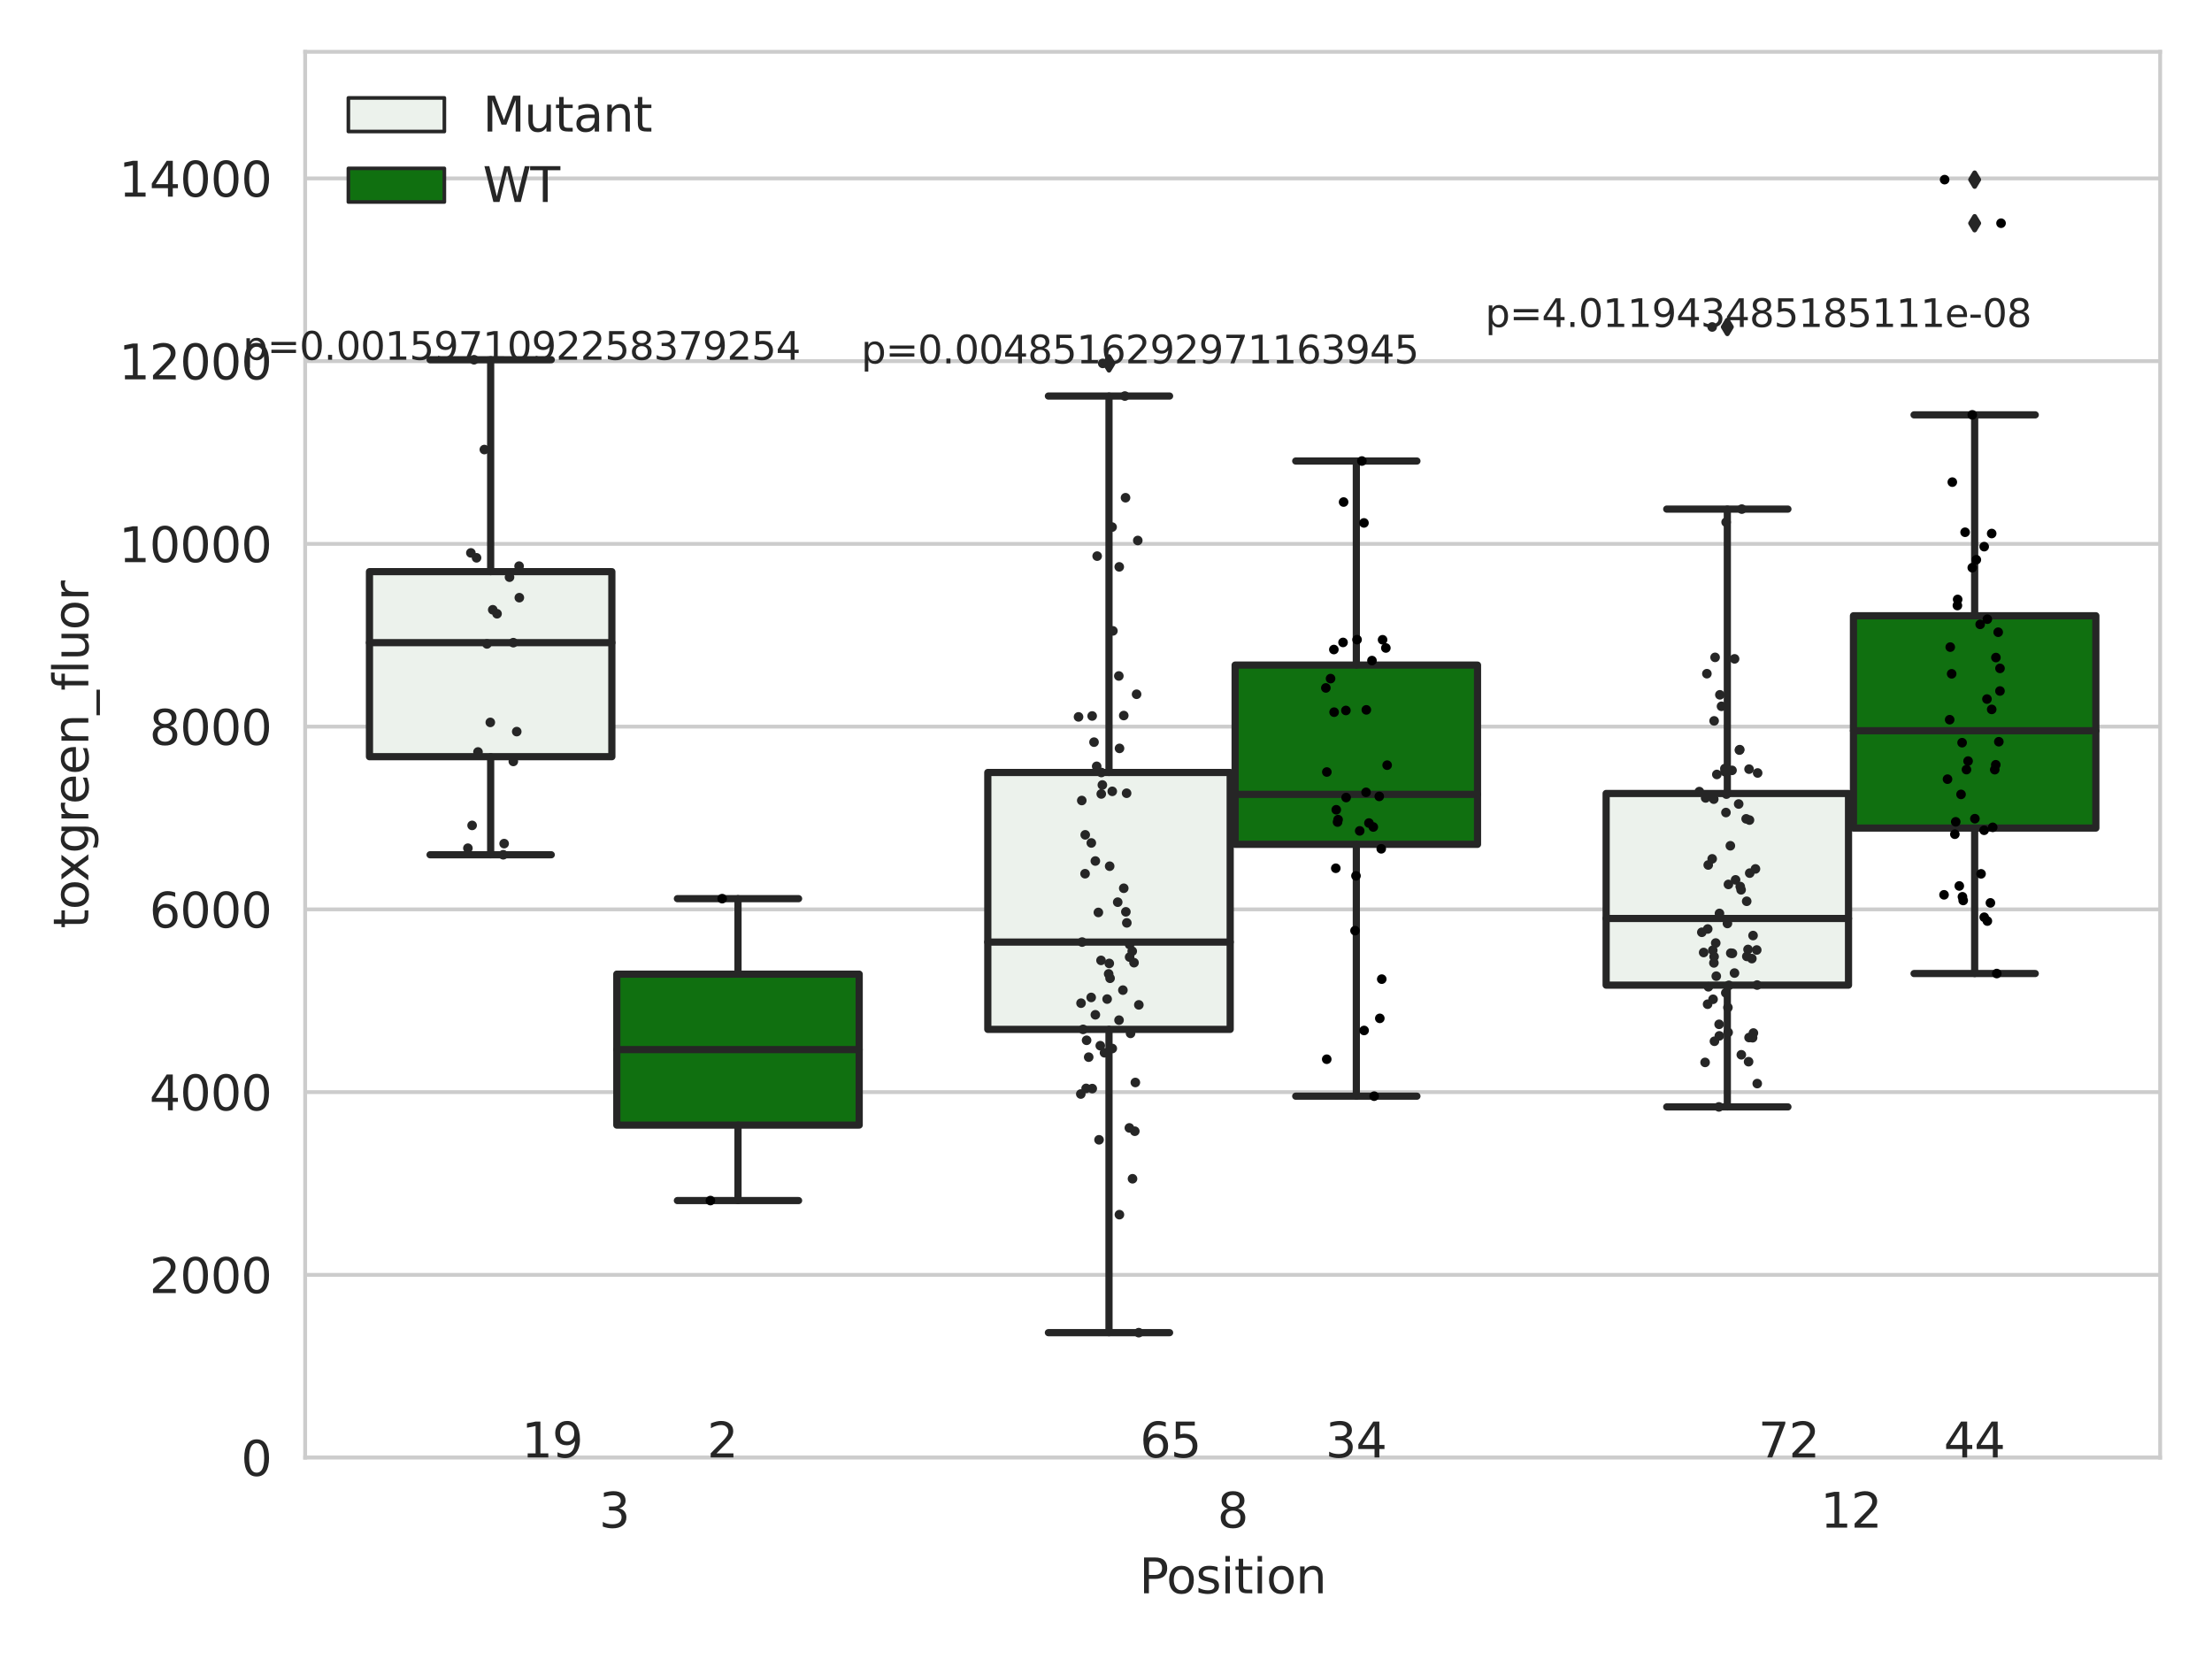 <?xml version="1.0" encoding="utf-8" standalone="no"?>
<!DOCTYPE svg PUBLIC "-//W3C//DTD SVG 1.1//EN"
  "http://www.w3.org/Graphics/SVG/1.1/DTD/svg11.dtd">
<svg xmlns:xlink="http://www.w3.org/1999/xlink" width="460.8pt" height="345.6pt" viewBox="0 0 460.8 345.6" xmlns="http://www.w3.org/2000/svg" version="1.1">
 <defs>
  <style type="text/css">*{stroke-linejoin: round; stroke-linecap: butt}</style>
 </defs>
 <g id="figure_1">
  <g id="patch_1">
   <path d="M 0 345.6 
L 460.8 345.6 
L 460.8 0 
L 0 0 
z
" style="fill: #ffffff"/>
  </g>
  <g id="axes_1">
   <g id="patch_2">
    <path d="M 63.571 303.64 
L 450 303.64 
L 450 10.8 
L 63.571 10.8 
z
" style="fill: #ffffff"/>
   </g>
   <g id="matplotlib.axis_1">
    <g id="xtick_1">
     <g id="text_1">
      <!-- 3 -->
      <g style="fill: #262626" transform="translate(124.795 318.238) scale(0.1 -0.1)">
       <defs>
        <path id="DejaVuSans-33" d="M 2597 2516 
Q 3050 2419 3304 2112 
Q 3559 1806 3559 1356 
Q 3559 666 3084 287 
Q 2609 -91 1734 -91 
Q 1441 -91 1130 -33 
Q 819 25 488 141 
L 488 750 
Q 750 597 1062 519 
Q 1375 441 1716 441 
Q 2309 441 2620 675 
Q 2931 909 2931 1356 
Q 2931 1769 2642 2001 
Q 2353 2234 1838 2234 
L 1294 2234 
L 1294 2753 
L 1863 2753 
Q 2328 2753 2575 2939 
Q 2822 3125 2822 3475 
Q 2822 3834 2567 4026 
Q 2313 4219 1838 4219 
Q 1578 4219 1281 4162 
Q 984 4106 628 3988 
L 628 4550 
Q 988 4650 1302 4700 
Q 1616 4750 1894 4750 
Q 2613 4750 3031 4423 
Q 3450 4097 3450 3541 
Q 3450 3153 3228 2886 
Q 3006 2619 2597 2516 
z
" transform="scale(0.016)"/>
       </defs>
       <use xlink:href="#DejaVuSans-33"/>
      </g>
     </g>
    </g>
    <g id="xtick_2">
     <g id="text_2">
      <!-- 8 -->
      <g style="fill: #262626" transform="translate(253.604 318.238) scale(0.1 -0.1)">
       <defs>
        <path id="DejaVuSans-38" d="M 2034 2216 
Q 1584 2216 1326 1975 
Q 1069 1734 1069 1313 
Q 1069 891 1326 650 
Q 1584 409 2034 409 
Q 2484 409 2743 651 
Q 3003 894 3003 1313 
Q 3003 1734 2745 1975 
Q 2488 2216 2034 2216 
z
M 1403 2484 
Q 997 2584 770 2862 
Q 544 3141 544 3541 
Q 544 4100 942 4425 
Q 1341 4750 2034 4750 
Q 2731 4750 3128 4425 
Q 3525 4100 3525 3541 
Q 3525 3141 3298 2862 
Q 3072 2584 2669 2484 
Q 3125 2378 3379 2068 
Q 3634 1759 3634 1313 
Q 3634 634 3220 271 
Q 2806 -91 2034 -91 
Q 1263 -91 848 271 
Q 434 634 434 1313 
Q 434 1759 690 2068 
Q 947 2378 1403 2484 
z
M 1172 3481 
Q 1172 3119 1398 2916 
Q 1625 2713 2034 2713 
Q 2441 2713 2670 2916 
Q 2900 3119 2900 3481 
Q 2900 3844 2670 4047 
Q 2441 4250 2034 4250 
Q 1625 4250 1398 4047 
Q 1172 3844 1172 3481 
z
" transform="scale(0.016)"/>
       </defs>
       <use xlink:href="#DejaVuSans-38"/>
      </g>
     </g>
    </g>
    <g id="xtick_3">
     <g id="text_3">
      <!-- 12 -->
      <g style="fill: #262626" transform="translate(379.233 318.238) scale(0.1 -0.1)">
       <defs>
        <path id="DejaVuSans-31" d="M 794 531 
L 1825 531 
L 1825 4091 
L 703 3866 
L 703 4441 
L 1819 4666 
L 2450 4666 
L 2450 531 
L 3481 531 
L 3481 0 
L 794 0 
L 794 531 
z
" transform="scale(0.016)"/>
        <path id="DejaVuSans-32" d="M 1228 531 
L 3431 531 
L 3431 0 
L 469 0 
L 469 531 
Q 828 903 1448 1529 
Q 2069 2156 2228 2338 
Q 2531 2678 2651 2914 
Q 2772 3150 2772 3378 
Q 2772 3750 2511 3984 
Q 2250 4219 1831 4219 
Q 1534 4219 1204 4116 
Q 875 4013 500 3803 
L 500 4441 
Q 881 4594 1212 4672 
Q 1544 4750 1819 4750 
Q 2544 4750 2975 4387 
Q 3406 4025 3406 3419 
Q 3406 3131 3298 2873 
Q 3191 2616 2906 2266 
Q 2828 2175 2409 1742 
Q 1991 1309 1228 531 
z
" transform="scale(0.016)"/>
       </defs>
       <use xlink:href="#DejaVuSans-31"/>
       <use xlink:href="#DejaVuSans-32" x="63.623"/>
      </g>
     </g>
    </g>
    <g id="text_4">
     <!-- Position -->
     <g style="fill: #262626" transform="translate(237.322 331.917) scale(0.1 -0.1)">
      <defs>
       <path id="DejaVuSans-50" d="M 1259 4147 
L 1259 2394 
L 2053 2394 
Q 2494 2394 2734 2622 
Q 2975 2850 2975 3272 
Q 2975 3691 2734 3919 
Q 2494 4147 2053 4147 
L 1259 4147 
z
M 628 4666 
L 2053 4666 
Q 2838 4666 3239 4311 
Q 3641 3956 3641 3272 
Q 3641 2581 3239 2228 
Q 2838 1875 2053 1875 
L 1259 1875 
L 1259 0 
L 628 0 
L 628 4666 
z
" transform="scale(0.016)"/>
       <path id="DejaVuSans-6f" d="M 1959 3097 
Q 1497 3097 1228 2736 
Q 959 2375 959 1747 
Q 959 1119 1226 758 
Q 1494 397 1959 397 
Q 2419 397 2687 759 
Q 2956 1122 2956 1747 
Q 2956 2369 2687 2733 
Q 2419 3097 1959 3097 
z
M 1959 3584 
Q 2709 3584 3137 3096 
Q 3566 2609 3566 1747 
Q 3566 888 3137 398 
Q 2709 -91 1959 -91 
Q 1206 -91 779 398 
Q 353 888 353 1747 
Q 353 2609 779 3096 
Q 1206 3584 1959 3584 
z
" transform="scale(0.016)"/>
       <path id="DejaVuSans-73" d="M 2834 3397 
L 2834 2853 
Q 2591 2978 2328 3040 
Q 2066 3103 1784 3103 
Q 1356 3103 1142 2972 
Q 928 2841 928 2578 
Q 928 2378 1081 2264 
Q 1234 2150 1697 2047 
L 1894 2003 
Q 2506 1872 2764 1633 
Q 3022 1394 3022 966 
Q 3022 478 2636 193 
Q 2250 -91 1575 -91 
Q 1294 -91 989 -36 
Q 684 19 347 128 
L 347 722 
Q 666 556 975 473 
Q 1284 391 1588 391 
Q 1994 391 2212 530 
Q 2431 669 2431 922 
Q 2431 1156 2273 1281 
Q 2116 1406 1581 1522 
L 1381 1569 
Q 847 1681 609 1914 
Q 372 2147 372 2553 
Q 372 3047 722 3315 
Q 1072 3584 1716 3584 
Q 2034 3584 2315 3537 
Q 2597 3491 2834 3397 
z
" transform="scale(0.016)"/>
       <path id="DejaVuSans-69" d="M 603 3500 
L 1178 3500 
L 1178 0 
L 603 0 
L 603 3500 
z
M 603 4863 
L 1178 4863 
L 1178 4134 
L 603 4134 
L 603 4863 
z
" transform="scale(0.016)"/>
       <path id="DejaVuSans-74" d="M 1172 4494 
L 1172 3500 
L 2356 3500 
L 2356 3053 
L 1172 3053 
L 1172 1153 
Q 1172 725 1289 603 
Q 1406 481 1766 481 
L 2356 481 
L 2356 0 
L 1766 0 
Q 1100 0 847 248 
Q 594 497 594 1153 
L 594 3053 
L 172 3053 
L 172 3500 
L 594 3500 
L 594 4494 
L 1172 4494 
z
" transform="scale(0.016)"/>
       <path id="DejaVuSans-6e" d="M 3513 2113 
L 3513 0 
L 2938 0 
L 2938 2094 
Q 2938 2591 2744 2837 
Q 2550 3084 2163 3084 
Q 1697 3084 1428 2787 
Q 1159 2491 1159 1978 
L 1159 0 
L 581 0 
L 581 3500 
L 1159 3500 
L 1159 2956 
Q 1366 3272 1645 3428 
Q 1925 3584 2291 3584 
Q 2894 3584 3203 3211 
Q 3513 2838 3513 2113 
z
" transform="scale(0.016)"/>
      </defs>
      <use xlink:href="#DejaVuSans-50"/>
      <use xlink:href="#DejaVuSans-6f" x="56.678"/>
      <use xlink:href="#DejaVuSans-73" x="117.859"/>
      <use xlink:href="#DejaVuSans-69" x="169.959"/>
      <use xlink:href="#DejaVuSans-74" x="197.742"/>
      <use xlink:href="#DejaVuSans-69" x="236.951"/>
      <use xlink:href="#DejaVuSans-6f" x="264.734"/>
      <use xlink:href="#DejaVuSans-6e" x="325.916"/>
     </g>
    </g>
   </g>
   <g id="matplotlib.axis_2">
    <g id="ytick_1">
     <g id="line2d_1">
      <path d="M 63.571 303.64 
L 450 303.64 
" clip-path="url(#pe5c439a59c)" style="fill: none; stroke: #cccccc; stroke-width: 0.8; stroke-linecap: round"/>
     </g>
     <g id="text_5">
      <!-- 0 -->
      <g style="fill: #262626" transform="translate(50.209 307.439) scale(0.1 -0.1)">
       <defs>
        <path id="DejaVuSans-30" d="M 2034 4250 
Q 1547 4250 1301 3770 
Q 1056 3291 1056 2328 
Q 1056 1369 1301 889 
Q 1547 409 2034 409 
Q 2525 409 2770 889 
Q 3016 1369 3016 2328 
Q 3016 3291 2770 3770 
Q 2525 4250 2034 4250 
z
M 2034 4750 
Q 2819 4750 3233 4129 
Q 3647 3509 3647 2328 
Q 3647 1150 3233 529 
Q 2819 -91 2034 -91 
Q 1250 -91 836 529 
Q 422 1150 422 2328 
Q 422 3509 836 4129 
Q 1250 4750 2034 4750 
z
" transform="scale(0.016)"/>
       </defs>
       <use xlink:href="#DejaVuSans-30"/>
      </g>
     </g>
    </g>
    <g id="ytick_2">
     <g id="line2d_2">
      <path d="M 63.571 265.572 
L 450 265.572 
" clip-path="url(#pe5c439a59c)" style="fill: none; stroke: #cccccc; stroke-width: 0.8; stroke-linecap: round"/>
     </g>
     <g id="text_6">
      <!-- 2000 -->
      <g style="fill: #262626" transform="translate(31.121 269.371) scale(0.1 -0.1)">
       <use xlink:href="#DejaVuSans-32"/>
       <use xlink:href="#DejaVuSans-30" x="63.623"/>
       <use xlink:href="#DejaVuSans-30" x="127.246"/>
       <use xlink:href="#DejaVuSans-30" x="190.869"/>
      </g>
     </g>
    </g>
    <g id="ytick_3">
     <g id="line2d_3">
      <path d="M 63.571 227.504 
L 450 227.504 
" clip-path="url(#pe5c439a59c)" style="fill: none; stroke: #cccccc; stroke-width: 0.8; stroke-linecap: round"/>
     </g>
     <g id="text_7">
      <!-- 4000 -->
      <g style="fill: #262626" transform="translate(31.121 231.303) scale(0.1 -0.1)">
       <defs>
        <path id="DejaVuSans-34" d="M 2419 4116 
L 825 1625 
L 2419 1625 
L 2419 4116 
z
M 2253 4666 
L 3047 4666 
L 3047 1625 
L 3713 1625 
L 3713 1100 
L 3047 1100 
L 3047 0 
L 2419 0 
L 2419 1100 
L 313 1100 
L 313 1709 
L 2253 4666 
z
" transform="scale(0.016)"/>
       </defs>
       <use xlink:href="#DejaVuSans-34"/>
       <use xlink:href="#DejaVuSans-30" x="63.623"/>
       <use xlink:href="#DejaVuSans-30" x="127.246"/>
       <use xlink:href="#DejaVuSans-30" x="190.869"/>
      </g>
     </g>
    </g>
    <g id="ytick_4">
     <g id="line2d_4">
      <path d="M 63.571 189.436 
L 450 189.436 
" clip-path="url(#pe5c439a59c)" style="fill: none; stroke: #cccccc; stroke-width: 0.8; stroke-linecap: round"/>
     </g>
     <g id="text_8">
      <!-- 6000 -->
      <g style="fill: #262626" transform="translate(31.121 193.235) scale(0.1 -0.1)">
       <defs>
        <path id="DejaVuSans-36" d="M 2113 2584 
Q 1688 2584 1439 2293 
Q 1191 2003 1191 1497 
Q 1191 994 1439 701 
Q 1688 409 2113 409 
Q 2538 409 2786 701 
Q 3034 994 3034 1497 
Q 3034 2003 2786 2293 
Q 2538 2584 2113 2584 
z
M 3366 4563 
L 3366 3988 
Q 3128 4100 2886 4159 
Q 2644 4219 2406 4219 
Q 1781 4219 1451 3797 
Q 1122 3375 1075 2522 
Q 1259 2794 1537 2939 
Q 1816 3084 2150 3084 
Q 2853 3084 3261 2657 
Q 3669 2231 3669 1497 
Q 3669 778 3244 343 
Q 2819 -91 2113 -91 
Q 1303 -91 875 529 
Q 447 1150 447 2328 
Q 447 3434 972 4092 
Q 1497 4750 2381 4750 
Q 2619 4750 2861 4703 
Q 3103 4656 3366 4563 
z
" transform="scale(0.016)"/>
       </defs>
       <use xlink:href="#DejaVuSans-36"/>
       <use xlink:href="#DejaVuSans-30" x="63.623"/>
       <use xlink:href="#DejaVuSans-30" x="127.246"/>
       <use xlink:href="#DejaVuSans-30" x="190.869"/>
      </g>
     </g>
    </g>
    <g id="ytick_5">
     <g id="line2d_5">
      <path d="M 63.571 151.368 
L 450 151.368 
" clip-path="url(#pe5c439a59c)" style="fill: none; stroke: #cccccc; stroke-width: 0.8; stroke-linecap: round"/>
     </g>
     <g id="text_9">
      <!-- 8000 -->
      <g style="fill: #262626" transform="translate(31.121 155.167) scale(0.1 -0.1)">
       <use xlink:href="#DejaVuSans-38"/>
       <use xlink:href="#DejaVuSans-30" x="63.623"/>
       <use xlink:href="#DejaVuSans-30" x="127.246"/>
       <use xlink:href="#DejaVuSans-30" x="190.869"/>
      </g>
     </g>
    </g>
    <g id="ytick_6">
     <g id="line2d_6">
      <path d="M 63.571 113.299 
L 450 113.299 
" clip-path="url(#pe5c439a59c)" style="fill: none; stroke: #cccccc; stroke-width: 0.8; stroke-linecap: round"/>
     </g>
     <g id="text_10">
      <!-- 10000 -->
      <g style="fill: #262626" transform="translate(24.759 117.099) scale(0.1 -0.1)">
       <use xlink:href="#DejaVuSans-31"/>
       <use xlink:href="#DejaVuSans-30" x="63.623"/>
       <use xlink:href="#DejaVuSans-30" x="127.246"/>
       <use xlink:href="#DejaVuSans-30" x="190.869"/>
       <use xlink:href="#DejaVuSans-30" x="254.492"/>
      </g>
     </g>
    </g>
    <g id="ytick_7">
     <g id="line2d_7">
      <path d="M 63.571 75.231 
L 450 75.231 
" clip-path="url(#pe5c439a59c)" style="fill: none; stroke: #cccccc; stroke-width: 0.8; stroke-linecap: round"/>
     </g>
     <g id="text_11">
      <!-- 12000 -->
      <g style="fill: #262626" transform="translate(24.759 79.03) scale(0.1 -0.1)">
       <use xlink:href="#DejaVuSans-31"/>
       <use xlink:href="#DejaVuSans-32" x="63.623"/>
       <use xlink:href="#DejaVuSans-30" x="127.246"/>
       <use xlink:href="#DejaVuSans-30" x="190.869"/>
       <use xlink:href="#DejaVuSans-30" x="254.492"/>
      </g>
     </g>
    </g>
    <g id="ytick_8">
     <g id="line2d_8">
      <path d="M 63.571 37.163 
L 450 37.163 
" clip-path="url(#pe5c439a59c)" style="fill: none; stroke: #cccccc; stroke-width: 0.8; stroke-linecap: round"/>
     </g>
     <g id="text_12">
      <!-- 14000 -->
      <g style="fill: #262626" transform="translate(24.759 40.962) scale(0.1 -0.1)">
       <use xlink:href="#DejaVuSans-31"/>
       <use xlink:href="#DejaVuSans-34" x="63.623"/>
       <use xlink:href="#DejaVuSans-30" x="127.246"/>
       <use xlink:href="#DejaVuSans-30" x="190.869"/>
       <use xlink:href="#DejaVuSans-30" x="254.492"/>
      </g>
     </g>
    </g>
    <g id="text_13">
     <!-- toxgreen_fluor -->
     <g style="fill: #262626" transform="translate(18.401 193.415) rotate(-90) scale(0.1 -0.1)">
      <defs>
       <path id="DejaVuSans-78" d="M 3513 3500 
L 2247 1797 
L 3578 0 
L 2900 0 
L 1881 1375 
L 863 0 
L 184 0 
L 1544 1831 
L 300 3500 
L 978 3500 
L 1906 2253 
L 2834 3500 
L 3513 3500 
z
" transform="scale(0.016)"/>
       <path id="DejaVuSans-67" d="M 2906 1791 
Q 2906 2416 2648 2759 
Q 2391 3103 1925 3103 
Q 1463 3103 1205 2759 
Q 947 2416 947 1791 
Q 947 1169 1205 825 
Q 1463 481 1925 481 
Q 2391 481 2648 825 
Q 2906 1169 2906 1791 
z
M 3481 434 
Q 3481 -459 3084 -895 
Q 2688 -1331 1869 -1331 
Q 1566 -1331 1297 -1286 
Q 1028 -1241 775 -1147 
L 775 -588 
Q 1028 -725 1275 -790 
Q 1522 -856 1778 -856 
Q 2344 -856 2625 -561 
Q 2906 -266 2906 331 
L 2906 616 
Q 2728 306 2450 153 
Q 2172 0 1784 0 
Q 1141 0 747 490 
Q 353 981 353 1791 
Q 353 2603 747 3093 
Q 1141 3584 1784 3584 
Q 2172 3584 2450 3431 
Q 2728 3278 2906 2969 
L 2906 3500 
L 3481 3500 
L 3481 434 
z
" transform="scale(0.016)"/>
       <path id="DejaVuSans-72" d="M 2631 2963 
Q 2534 3019 2420 3045 
Q 2306 3072 2169 3072 
Q 1681 3072 1420 2755 
Q 1159 2438 1159 1844 
L 1159 0 
L 581 0 
L 581 3500 
L 1159 3500 
L 1159 2956 
Q 1341 3275 1631 3429 
Q 1922 3584 2338 3584 
Q 2397 3584 2469 3576 
Q 2541 3569 2628 3553 
L 2631 2963 
z
" transform="scale(0.016)"/>
       <path id="DejaVuSans-65" d="M 3597 1894 
L 3597 1613 
L 953 1613 
Q 991 1019 1311 708 
Q 1631 397 2203 397 
Q 2534 397 2845 478 
Q 3156 559 3463 722 
L 3463 178 
Q 3153 47 2828 -22 
Q 2503 -91 2169 -91 
Q 1331 -91 842 396 
Q 353 884 353 1716 
Q 353 2575 817 3079 
Q 1281 3584 2069 3584 
Q 2775 3584 3186 3129 
Q 3597 2675 3597 1894 
z
M 3022 2063 
Q 3016 2534 2758 2815 
Q 2500 3097 2075 3097 
Q 1594 3097 1305 2825 
Q 1016 2553 972 2059 
L 3022 2063 
z
" transform="scale(0.016)"/>
       <path id="DejaVuSans-5f" d="M 3263 -1063 
L 3263 -1509 
L -63 -1509 
L -63 -1063 
L 3263 -1063 
z
" transform="scale(0.016)"/>
       <path id="DejaVuSans-66" d="M 2375 4863 
L 2375 4384 
L 1825 4384 
Q 1516 4384 1395 4259 
Q 1275 4134 1275 3809 
L 1275 3500 
L 2222 3500 
L 2222 3053 
L 1275 3053 
L 1275 0 
L 697 0 
L 697 3053 
L 147 3053 
L 147 3500 
L 697 3500 
L 697 3744 
Q 697 4328 969 4595 
Q 1241 4863 1831 4863 
L 2375 4863 
z
" transform="scale(0.016)"/>
       <path id="DejaVuSans-6c" d="M 603 4863 
L 1178 4863 
L 1178 0 
L 603 0 
L 603 4863 
z
" transform="scale(0.016)"/>
       <path id="DejaVuSans-75" d="M 544 1381 
L 544 3500 
L 1119 3500 
L 1119 1403 
Q 1119 906 1312 657 
Q 1506 409 1894 409 
Q 2359 409 2629 706 
Q 2900 1003 2900 1516 
L 2900 3500 
L 3475 3500 
L 3475 0 
L 2900 0 
L 2900 538 
Q 2691 219 2414 64 
Q 2138 -91 1772 -91 
Q 1169 -91 856 284 
Q 544 659 544 1381 
z
M 1991 3584 
L 1991 3584 
z
" transform="scale(0.016)"/>
      </defs>
      <use xlink:href="#DejaVuSans-74"/>
      <use xlink:href="#DejaVuSans-6f" x="39.209"/>
      <use xlink:href="#DejaVuSans-78" x="97.266"/>
      <use xlink:href="#DejaVuSans-67" x="156.445"/>
      <use xlink:href="#DejaVuSans-72" x="219.922"/>
      <use xlink:href="#DejaVuSans-65" x="258.785"/>
      <use xlink:href="#DejaVuSans-65" x="320.309"/>
      <use xlink:href="#DejaVuSans-6e" x="381.832"/>
      <use xlink:href="#DejaVuSans-5f" x="445.211"/>
      <use xlink:href="#DejaVuSans-66" x="495.211"/>
      <use xlink:href="#DejaVuSans-6c" x="530.416"/>
      <use xlink:href="#DejaVuSans-75" x="558.199"/>
      <use xlink:href="#DejaVuSans-6f" x="621.578"/>
      <use xlink:href="#DejaVuSans-72" x="682.76"/>
     </g>
    </g>
   </g>
   <g id="patch_3">
    <path d="M 76.967 157.634 
L 127.461 157.634 
L 127.461 119.086 
L 76.967 119.086 
L 76.967 157.634 
z
" clip-path="url(#pe5c439a59c)" style="fill: #ecf2ec; stroke: #262626; stroke-width: 1.5; stroke-linejoin: miter"/>
   </g>
   <g id="patch_4">
    <path d="M 128.491 234.378 
L 178.985 234.378 
L 178.985 202.931 
L 128.491 202.931 
L 128.491 234.378 
z
" clip-path="url(#pe5c439a59c)" style="fill: #107010; stroke: #262626; stroke-width: 1.5; stroke-linejoin: miter"/>
   </g>
   <g id="patch_5">
    <path d="M 205.777 214.437 
L 256.27 214.437 
L 256.27 160.923 
L 205.777 160.923 
L 205.777 214.437 
z
" clip-path="url(#pe5c439a59c)" style="fill: #ecf2ec; stroke: #262626; stroke-width: 1.5; stroke-linejoin: miter"/>
   </g>
   <g id="patch_6">
    <path d="M 257.301 175.889 
L 307.794 175.889 
L 307.794 138.551 
L 257.301 138.551 
L 257.301 175.889 
z
" clip-path="url(#pe5c439a59c)" style="fill: #107010; stroke: #262626; stroke-width: 1.5; stroke-linejoin: miter"/>
   </g>
   <g id="patch_7">
    <path d="M 334.587 205.22 
L 385.08 205.22 
L 385.08 165.296 
L 334.587 165.296 
L 334.587 205.22 
z
" clip-path="url(#pe5c439a59c)" style="fill: #ecf2ec; stroke: #262626; stroke-width: 1.5; stroke-linejoin: miter"/>
   </g>
   <g id="patch_8">
    <path d="M 386.11 172.499 
L 436.604 172.499 
L 436.604 128.276 
L 386.11 128.276 
L 386.11 172.499 
z
" clip-path="url(#pe5c439a59c)" style="fill: #107010; stroke: #262626; stroke-width: 1.5; stroke-linejoin: miter"/>
   </g>
   <g id="patch_9">
    <path d="M 127.976 303.64 
L 127.976 303.64 
L 127.976 303.64 
L 127.976 303.64 
z
" clip-path="url(#pe5c439a59c)" style="fill: #ecf2ec; stroke: #262626; stroke-width: 0.75; stroke-linejoin: miter"/>
   </g>
   <g id="patch_10">
    <path d="M 127.976 303.64 
L 127.976 303.64 
L 127.976 303.64 
L 127.976 303.64 
z
" clip-path="url(#pe5c439a59c)" style="fill: #107010; stroke: #262626; stroke-width: 0.75; stroke-linejoin: miter"/>
   </g>
   <g id="PathCollection_1"/>
   <g id="PathCollection_2"/>
   <g id="line2d_9">
    <path d="M 102.214 157.634 
L 102.214 178.062 
" clip-path="url(#pe5c439a59c)" style="fill: none; stroke: #262626; stroke-width: 1.5; stroke-linecap: round"/>
   </g>
   <g id="line2d_10">
    <path d="M 102.214 119.086 
L 102.214 74.942 
" clip-path="url(#pe5c439a59c)" style="fill: none; stroke: #262626; stroke-width: 1.5; stroke-linecap: round"/>
   </g>
   <g id="line2d_11">
    <path d="M 89.591 178.062 
L 114.837 178.062 
" clip-path="url(#pe5c439a59c)" style="fill: none; stroke: #262626; stroke-width: 1.5; stroke-linecap: round"/>
   </g>
   <g id="line2d_12">
    <path d="M 89.591 74.942 
L 114.837 74.942 
" clip-path="url(#pe5c439a59c)" style="fill: none; stroke: #262626; stroke-width: 1.5; stroke-linecap: round"/>
   </g>
   <g id="line2d_13"/>
   <g id="line2d_14">
    <path d="M 153.738 234.378 
L 153.738 250.102 
" clip-path="url(#pe5c439a59c)" style="fill: none; stroke: #262626; stroke-width: 1.5; stroke-linecap: round"/>
   </g>
   <g id="line2d_15">
    <path d="M 153.738 202.931 
L 153.738 187.207 
" clip-path="url(#pe5c439a59c)" style="fill: none; stroke: #262626; stroke-width: 1.5; stroke-linecap: round"/>
   </g>
   <g id="line2d_16">
    <path d="M 141.115 250.102 
L 166.361 250.102 
" clip-path="url(#pe5c439a59c)" style="fill: none; stroke: #262626; stroke-width: 1.5; stroke-linecap: round"/>
   </g>
   <g id="line2d_17">
    <path d="M 141.115 187.207 
L 166.361 187.207 
" clip-path="url(#pe5c439a59c)" style="fill: none; stroke: #262626; stroke-width: 1.5; stroke-linecap: round"/>
   </g>
   <g id="line2d_18"/>
   <g id="line2d_19">
    <path d="M 231.024 214.437 
L 231.024 277.617 
" clip-path="url(#pe5c439a59c)" style="fill: none; stroke: #262626; stroke-width: 1.5; stroke-linecap: round"/>
   </g>
   <g id="line2d_20">
    <path d="M 231.024 160.923 
L 231.024 82.503 
" clip-path="url(#pe5c439a59c)" style="fill: none; stroke: #262626; stroke-width: 1.5; stroke-linecap: round"/>
   </g>
   <g id="line2d_21">
    <path d="M 218.4 277.617 
L 243.647 277.617 
" clip-path="url(#pe5c439a59c)" style="fill: none; stroke: #262626; stroke-width: 1.5; stroke-linecap: round"/>
   </g>
   <g id="line2d_22">
    <path d="M 218.4 82.503 
L 243.647 82.503 
" clip-path="url(#pe5c439a59c)" style="fill: none; stroke: #262626; stroke-width: 1.5; stroke-linecap: round"/>
   </g>
   <g id="line2d_23">
    <defs>
     <path id="md8a079e5ca" d="M -0 1.414 
L 0.849 0 
L 0 -1.414 
L -0.849 -0 
z
" style="stroke: #262626; stroke-linejoin: miter"/>
    </defs>
    <g clip-path="url(#pe5c439a59c)">
     <use xlink:href="#md8a079e5ca" x="231.024" y="75.701" style="fill: #262626; stroke: #262626; stroke-linejoin: miter"/>
    </g>
   </g>
   <g id="line2d_24">
    <path d="M 282.548 175.889 
L 282.548 228.352 
" clip-path="url(#pe5c439a59c)" style="fill: none; stroke: #262626; stroke-width: 1.5; stroke-linecap: round"/>
   </g>
   <g id="line2d_25">
    <path d="M 282.548 138.551 
L 282.548 96.04 
" clip-path="url(#pe5c439a59c)" style="fill: none; stroke: #262626; stroke-width: 1.5; stroke-linecap: round"/>
   </g>
   <g id="line2d_26">
    <path d="M 269.924 228.352 
L 295.171 228.352 
" clip-path="url(#pe5c439a59c)" style="fill: none; stroke: #262626; stroke-width: 1.5; stroke-linecap: round"/>
   </g>
   <g id="line2d_27">
    <path d="M 269.924 96.04 
L 295.171 96.04 
" clip-path="url(#pe5c439a59c)" style="fill: none; stroke: #262626; stroke-width: 1.5; stroke-linecap: round"/>
   </g>
   <g id="line2d_28"/>
   <g id="line2d_29">
    <path d="M 359.833 205.22 
L 359.833 230.587 
" clip-path="url(#pe5c439a59c)" style="fill: none; stroke: #262626; stroke-width: 1.5; stroke-linecap: round"/>
   </g>
   <g id="line2d_30">
    <path d="M 359.833 165.296 
L 359.833 106.055 
" clip-path="url(#pe5c439a59c)" style="fill: none; stroke: #262626; stroke-width: 1.5; stroke-linecap: round"/>
   </g>
   <g id="line2d_31">
    <path d="M 347.21 230.587 
L 372.457 230.587 
" clip-path="url(#pe5c439a59c)" style="fill: none; stroke: #262626; stroke-width: 1.5; stroke-linecap: round"/>
   </g>
   <g id="line2d_32">
    <path d="M 347.21 106.055 
L 372.457 106.055 
" clip-path="url(#pe5c439a59c)" style="fill: none; stroke: #262626; stroke-width: 1.5; stroke-linecap: round"/>
   </g>
   <g id="line2d_33">
    <g clip-path="url(#pe5c439a59c)">
     <use xlink:href="#md8a079e5ca" x="359.833" y="68.114" style="fill: #262626; stroke: #262626; stroke-linejoin: miter"/>
    </g>
   </g>
   <g id="line2d_34">
    <path d="M 411.357 172.499 
L 411.357 202.806 
" clip-path="url(#pe5c439a59c)" style="fill: none; stroke: #262626; stroke-width: 1.5; stroke-linecap: round"/>
   </g>
   <g id="line2d_35">
    <path d="M 411.357 128.276 
L 411.357 86.423 
" clip-path="url(#pe5c439a59c)" style="fill: none; stroke: #262626; stroke-width: 1.5; stroke-linecap: round"/>
   </g>
   <g id="line2d_36">
    <path d="M 398.734 202.806 
L 423.98 202.806 
" clip-path="url(#pe5c439a59c)" style="fill: none; stroke: #262626; stroke-width: 1.5; stroke-linecap: round"/>
   </g>
   <g id="line2d_37">
    <path d="M 398.734 86.423 
L 423.98 86.423 
" clip-path="url(#pe5c439a59c)" style="fill: none; stroke: #262626; stroke-width: 1.5; stroke-linecap: round"/>
   </g>
   <g id="line2d_38">
    <g clip-path="url(#pe5c439a59c)">
     <use xlink:href="#md8a079e5ca" x="411.357" y="37.422" style="fill: #262626; stroke: #262626; stroke-linejoin: miter"/>
     <use xlink:href="#md8a079e5ca" x="411.357" y="46.5" style="fill: #262626; stroke: #262626; stroke-linejoin: miter"/>
    </g>
   </g>
   <g id="line2d_39">
    <path d="M 76.967 133.877 
L 127.461 133.877 
" clip-path="url(#pe5c439a59c)" style="fill: none; stroke: #262626; stroke-width: 1.5; stroke-linecap: round"/>
   </g>
   <g id="line2d_40">
    <path d="M 128.491 218.654 
L 178.985 218.654 
" clip-path="url(#pe5c439a59c)" style="fill: none; stroke: #262626; stroke-width: 1.5; stroke-linecap: round"/>
   </g>
   <g id="line2d_41">
    <path d="M 205.777 196.248 
L 256.27 196.248 
" clip-path="url(#pe5c439a59c)" style="fill: none; stroke: #262626; stroke-width: 1.5; stroke-linecap: round"/>
   </g>
   <g id="line2d_42">
    <path d="M 257.301 165.48 
L 307.794 165.48 
" clip-path="url(#pe5c439a59c)" style="fill: none; stroke: #262626; stroke-width: 1.5; stroke-linecap: round"/>
   </g>
   <g id="line2d_43">
    <path d="M 334.587 191.331 
L 385.08 191.331 
" clip-path="url(#pe5c439a59c)" style="fill: none; stroke: #262626; stroke-width: 1.5; stroke-linecap: round"/>
   </g>
   <g id="line2d_44">
    <path d="M 386.11 152.221 
L 436.604 152.221 
" clip-path="url(#pe5c439a59c)" style="fill: none; stroke: #262626; stroke-width: 1.5; stroke-linecap: round"/>
   </g>
   <g id="patch_11">
    <path d="M 63.571 303.64 
L 63.571 10.8 
" style="fill: none; stroke: #cccccc; stroke-width: 0.8; stroke-linejoin: miter; stroke-linecap: square"/>
   </g>
   <g id="patch_12">
    <path d="M 450 303.64 
L 450 10.8 
" style="fill: none; stroke: #cccccc; stroke-width: 0.8; stroke-linejoin: miter; stroke-linecap: square"/>
   </g>
   <g id="patch_13">
    <path d="M 63.571 303.64 
L 450 303.64 
" style="fill: none; stroke: #cccccc; stroke-width: 0.8; stroke-linejoin: miter; stroke-linecap: square"/>
   </g>
   <g id="patch_14">
    <path d="M 63.571 10.8 
L 450 10.8 
" style="fill: none; stroke: #cccccc; stroke-width: 0.8; stroke-linejoin: miter; stroke-linecap: square"/>
   </g>
   <g id="PathCollection_3">
    <defs>
     <path id="C0_0_fc8d3a3537" d="M 0 1 
C 0.265 1 0.52 0.895 0.707 0.707 
C 0.895 0.52 1 0.265 1 -0 
C 1 -0.265 0.895 -0.52 0.707 -0.707 
C 0.52 -0.895 0.265 -1 0 -1 
C -0.265 -1 -0.52 -0.895 -0.707 -0.707 
C -0.895 -0.52 -1 -0.265 -1 0 
C -1 0.265 -0.895 0.52 -0.707 0.707 
C -0.52 0.895 -0.265 1 0 1 
z
"/>
    </defs>
    <g clip-path="url(#pe5c439a59c)">
     <use xlink:href="#C0_0_fc8d3a3537" x="98.751" y="74.942" style="fill: #262626"/>
    </g>
    <g clip-path="url(#pe5c439a59c)">
     <use xlink:href="#C0_0_fc8d3a3537" x="100.901" y="93.651" style="fill: #262626"/>
    </g>
    <g clip-path="url(#pe5c439a59c)">
     <use xlink:href="#C0_0_fc8d3a3537" x="108.137" y="117.935" style="fill: #262626"/>
    </g>
    <g clip-path="url(#pe5c439a59c)">
     <use xlink:href="#C0_0_fc8d3a3537" x="97.471" y="176.695" style="fill: #262626"/>
    </g>
    <g clip-path="url(#pe5c439a59c)">
     <use xlink:href="#C0_0_fc8d3a3537" x="99.274" y="116.2" style="fill: #262626"/>
    </g>
    <g clip-path="url(#pe5c439a59c)">
     <use xlink:href="#C0_0_fc8d3a3537" x="108.187" y="124.505" style="fill: #262626"/>
    </g>
    <g clip-path="url(#pe5c439a59c)">
     <use xlink:href="#C0_0_fc8d3a3537" x="99.576" y="156.648" style="fill: #262626"/>
    </g>
    <g clip-path="url(#pe5c439a59c)">
     <use xlink:href="#C0_0_fc8d3a3537" x="106.142" y="120.237" style="fill: #262626"/>
    </g>
    <g clip-path="url(#pe5c439a59c)">
     <use xlink:href="#C0_0_fc8d3a3537" x="107.646" y="152.408" style="fill: #262626"/>
    </g>
    <g clip-path="url(#pe5c439a59c)">
     <use xlink:href="#C0_0_fc8d3a3537" x="102.65" y="127.025" style="fill: #262626"/>
    </g>
    <g clip-path="url(#pe5c439a59c)">
     <use xlink:href="#C0_0_fc8d3a3537" x="106.936" y="133.877" style="fill: #262626"/>
    </g>
    <g clip-path="url(#pe5c439a59c)">
     <use xlink:href="#C0_0_fc8d3a3537" x="104.835" y="178.062" style="fill: #262626"/>
    </g>
    <g clip-path="url(#pe5c439a59c)">
     <use xlink:href="#C0_0_fc8d3a3537" x="102.14" y="150.488" style="fill: #262626"/>
    </g>
    <g clip-path="url(#pe5c439a59c)">
     <use xlink:href="#C0_0_fc8d3a3537" x="98.092" y="115.178" style="fill: #262626"/>
    </g>
    <g clip-path="url(#pe5c439a59c)">
     <use xlink:href="#C0_0_fc8d3a3537" x="101.442" y="134.137" style="fill: #262626"/>
    </g>
    <g clip-path="url(#pe5c439a59c)">
     <use xlink:href="#C0_0_fc8d3a3537" x="98.349" y="171.946" style="fill: #262626"/>
    </g>
    <g clip-path="url(#pe5c439a59c)">
     <use xlink:href="#C0_0_fc8d3a3537" x="105.022" y="175.74" style="fill: #262626"/>
    </g>
    <g clip-path="url(#pe5c439a59c)">
     <use xlink:href="#C0_0_fc8d3a3537" x="106.934" y="158.619" style="fill: #262626"/>
    </g>
    <g clip-path="url(#pe5c439a59c)">
     <use xlink:href="#C0_0_fc8d3a3537" x="103.543" y="127.857" style="fill: #262626"/>
    </g>
   </g>
   <g id="PathCollection_4">
    <defs>
     <path id="C1_0_9f6f932426" d="M 0 1 
C 0.265 1 0.52 0.895 0.707 0.707 
C 0.895 0.52 1 0.265 1 -0 
C 1 -0.265 0.895 -0.52 0.707 -0.707 
C 0.52 -0.895 0.265 -1 0 -1 
C -0.265 -1 -0.52 -0.895 -0.707 -0.707 
C -0.895 -0.52 -1 -0.265 -1 0 
C -1 0.265 -0.895 0.52 -0.707 0.707 
C -0.52 0.895 -0.265 1 0 1 
z
"/>
    </defs>
    <g clip-path="url(#pe5c439a59c)">
     <use xlink:href="#C1_0_9f6f932426" x="147.992" y="250.102"/>
    </g>
    <g clip-path="url(#pe5c439a59c)">
     <use xlink:href="#C1_0_9f6f932426" x="150.439" y="187.207"/>
    </g>
   </g>
   <g id="PathCollection_5">
    <defs>
     <path id="C2_0_1966e2dc79" d="M 0 1 
C 0.265 1 0.52 0.895 0.707 0.707 
C 0.895 0.52 1 0.265 1 -0 
C 1 -0.265 0.895 -0.52 0.707 -0.707 
C 0.52 -0.895 0.265 -1 0 -1 
C -0.265 -1 -0.52 -0.895 -0.707 -0.707 
C -0.895 -0.52 -1 -0.265 -1 0 
C -1 0.265 -0.895 0.52 -0.707 0.707 
C -0.52 0.895 -0.265 1 0 1 
z
"/>
    </defs>
    <g clip-path="url(#pe5c439a59c)">
     <use xlink:href="#C2_0_1966e2dc79" x="235.267" y="234.961" style="fill: #262626"/>
    </g>
    <g clip-path="url(#pe5c439a59c)">
     <use xlink:href="#C2_0_1966e2dc79" x="236.515" y="225.501" style="fill: #262626"/>
    </g>
    <g clip-path="url(#pe5c439a59c)">
     <use xlink:href="#C2_0_1966e2dc79" x="226.071" y="173.91" style="fill: #262626"/>
    </g>
    <g clip-path="url(#pe5c439a59c)">
     <use xlink:href="#C2_0_1966e2dc79" x="225.352" y="166.762" style="fill: #262626"/>
    </g>
    <g clip-path="url(#pe5c439a59c)">
     <use xlink:href="#C2_0_1966e2dc79" x="233.074" y="140.817" style="fill: #262626"/>
    </g>
    <g clip-path="url(#pe5c439a59c)">
     <use xlink:href="#C2_0_1966e2dc79" x="225.151" y="227.905" style="fill: #262626"/>
    </g>
    <g clip-path="url(#pe5c439a59c)">
     <use xlink:href="#C2_0_1966e2dc79" x="229.21" y="217.833" style="fill: #262626"/>
    </g>
    <g clip-path="url(#pe5c439a59c)">
     <use xlink:href="#C2_0_1966e2dc79" x="233.216" y="155.902" style="fill: #262626"/>
    </g>
    <g clip-path="url(#pe5c439a59c)">
     <use xlink:href="#C2_0_1966e2dc79" x="236.239" y="200.546" style="fill: #262626"/>
    </g>
    <g clip-path="url(#pe5c439a59c)">
     <use xlink:href="#C2_0_1966e2dc79" x="234.468" y="103.684" style="fill: #262626"/>
    </g>
    <g clip-path="url(#pe5c439a59c)">
     <use xlink:href="#C2_0_1966e2dc79" x="237.242" y="209.332" style="fill: #262626"/>
    </g>
    <g clip-path="url(#pe5c439a59c)">
     <use xlink:href="#C2_0_1966e2dc79" x="234.538" y="189.952" style="fill: #262626"/>
    </g>
    <g clip-path="url(#pe5c439a59c)">
     <use xlink:href="#C2_0_1966e2dc79" x="229.643" y="163.524" style="fill: #262626"/>
    </g>
    <g clip-path="url(#pe5c439a59c)">
     <use xlink:href="#C2_0_1966e2dc79" x="235.515" y="215.27" style="fill: #262626"/>
    </g>
    <g clip-path="url(#pe5c439a59c)">
     <use xlink:href="#C2_0_1966e2dc79" x="233.196" y="253.036" style="fill: #262626"/>
    </g>
    <g clip-path="url(#pe5c439a59c)">
     <use xlink:href="#C2_0_1966e2dc79" x="233.919" y="206.262" style="fill: #262626"/>
    </g>
    <g clip-path="url(#pe5c439a59c)">
     <use xlink:href="#C2_0_1966e2dc79" x="229.414" y="165.394" style="fill: #262626"/>
    </g>
    <g clip-path="url(#pe5c439a59c)">
     <use xlink:href="#C2_0_1966e2dc79" x="231.708" y="218.424" style="fill: #262626"/>
    </g>
    <g clip-path="url(#pe5c439a59c)">
     <use xlink:href="#C2_0_1966e2dc79" x="226.358" y="216.712" style="fill: #262626"/>
    </g>
    <g clip-path="url(#pe5c439a59c)">
     <use xlink:href="#C2_0_1966e2dc79" x="226.038" y="182.011" style="fill: #262626"/>
    </g>
    <g clip-path="url(#pe5c439a59c)">
     <use xlink:href="#C2_0_1966e2dc79" x="234.691" y="165.244" style="fill: #262626"/>
    </g>
    <g clip-path="url(#pe5c439a59c)">
     <use xlink:href="#C2_0_1966e2dc79" x="234.331" y="82.503" style="fill: #262626"/>
    </g>
    <g clip-path="url(#pe5c439a59c)">
     <use xlink:href="#C2_0_1966e2dc79" x="225.199" y="208.978" style="fill: #262626"/>
    </g>
    <g clip-path="url(#pe5c439a59c)">
     <use xlink:href="#C2_0_1966e2dc79" x="234.737" y="192.251" style="fill: #262626"/>
    </g>
    <g clip-path="url(#pe5c439a59c)">
     <use xlink:href="#C2_0_1966e2dc79" x="231.083" y="200.698" style="fill: #262626"/>
    </g>
    <g clip-path="url(#pe5c439a59c)">
     <use xlink:href="#C2_0_1966e2dc79" x="228.559" y="115.848" style="fill: #262626"/>
    </g>
    <g clip-path="url(#pe5c439a59c)">
     <use xlink:href="#C2_0_1966e2dc79" x="231.704" y="164.85" style="fill: #262626"/>
    </g>
    <g clip-path="url(#pe5c439a59c)">
     <use xlink:href="#C2_0_1966e2dc79" x="237.02" y="112.593" style="fill: #262626"/>
    </g>
    <g clip-path="url(#pe5c439a59c)">
     <use xlink:href="#C2_0_1966e2dc79" x="228.183" y="211.399" style="fill: #262626"/>
    </g>
    <g clip-path="url(#pe5c439a59c)">
     <use xlink:href="#C2_0_1966e2dc79" x="235.322" y="199.377" style="fill: #262626"/>
    </g>
    <g clip-path="url(#pe5c439a59c)">
     <use xlink:href="#C2_0_1966e2dc79" x="236.771" y="144.626" style="fill: #262626"/>
    </g>
    <g clip-path="url(#pe5c439a59c)">
     <use xlink:href="#C2_0_1966e2dc79" x="227.536" y="226.772" style="fill: #262626"/>
    </g>
    <g clip-path="url(#pe5c439a59c)">
     <use xlink:href="#C2_0_1966e2dc79" x="225.423" y="196.248" style="fill: #262626"/>
    </g>
    <g clip-path="url(#pe5c439a59c)">
     <use xlink:href="#C2_0_1966e2dc79" x="229.723" y="75.701" style="fill: #262626"/>
    </g>
    <g clip-path="url(#pe5c439a59c)">
     <use xlink:href="#C2_0_1966e2dc79" x="228.949" y="237.444" style="fill: #262626"/>
    </g>
    <g clip-path="url(#pe5c439a59c)">
     <use xlink:href="#C2_0_1966e2dc79" x="235.865" y="198.153" style="fill: #262626"/>
    </g>
    <g clip-path="url(#pe5c439a59c)">
     <use xlink:href="#C2_0_1966e2dc79" x="231.165" y="180.446" style="fill: #262626"/>
    </g>
    <g clip-path="url(#pe5c439a59c)">
     <use xlink:href="#C2_0_1966e2dc79" x="235.324" y="196.765" style="fill: #262626"/>
    </g>
    <g clip-path="url(#pe5c439a59c)">
     <use xlink:href="#C2_0_1966e2dc79" x="230.636" y="208.126" style="fill: #262626"/>
    </g>
    <g clip-path="url(#pe5c439a59c)">
     <use xlink:href="#C2_0_1966e2dc79" x="232.841" y="187.938" style="fill: #262626"/>
    </g>
    <g clip-path="url(#pe5c439a59c)">
     <use xlink:href="#C2_0_1966e2dc79" x="237.223" y="277.617" style="fill: #262626"/>
    </g>
    <g clip-path="url(#pe5c439a59c)">
     <use xlink:href="#C2_0_1966e2dc79" x="227.315" y="207.784" style="fill: #262626"/>
    </g>
    <g clip-path="url(#pe5c439a59c)">
     <use xlink:href="#C2_0_1966e2dc79" x="228.811" y="190.078" style="fill: #262626"/>
    </g>
    <g clip-path="url(#pe5c439a59c)">
     <use xlink:href="#C2_0_1966e2dc79" x="231.838" y="131.424" style="fill: #262626"/>
    </g>
    <g clip-path="url(#pe5c439a59c)">
     <use xlink:href="#C2_0_1966e2dc79" x="230.088" y="219.313" style="fill: #262626"/>
    </g>
    <g clip-path="url(#pe5c439a59c)">
     <use xlink:href="#C2_0_1966e2dc79" x="227.906" y="154.603" style="fill: #262626"/>
    </g>
    <g clip-path="url(#pe5c439a59c)">
     <use xlink:href="#C2_0_1966e2dc79" x="226.258" y="226.734" style="fill: #262626"/>
    </g>
    <g clip-path="url(#pe5c439a59c)">
     <use xlink:href="#C2_0_1966e2dc79" x="230.954" y="202.881" style="fill: #262626"/>
    </g>
    <g clip-path="url(#pe5c439a59c)">
     <use xlink:href="#C2_0_1966e2dc79" x="234.098" y="185.04" style="fill: #262626"/>
    </g>
    <g clip-path="url(#pe5c439a59c)">
     <use xlink:href="#C2_0_1966e2dc79" x="227.342" y="175.601" style="fill: #262626"/>
    </g>
    <g clip-path="url(#pe5c439a59c)">
     <use xlink:href="#C2_0_1966e2dc79" x="228.181" y="179.365" style="fill: #262626"/>
    </g>
    <g clip-path="url(#pe5c439a59c)">
     <use xlink:href="#C2_0_1966e2dc79" x="227.517" y="149.15" style="fill: #262626"/>
    </g>
    <g clip-path="url(#pe5c439a59c)">
     <use xlink:href="#C2_0_1966e2dc79" x="233.116" y="212.514" style="fill: #262626"/>
    </g>
    <g clip-path="url(#pe5c439a59c)">
     <use xlink:href="#C2_0_1966e2dc79" x="231.67" y="109.8" style="fill: #262626"/>
    </g>
    <g clip-path="url(#pe5c439a59c)">
     <use xlink:href="#C2_0_1966e2dc79" x="228.459" y="159.637" style="fill: #262626"/>
    </g>
    <g clip-path="url(#pe5c439a59c)">
     <use xlink:href="#C2_0_1966e2dc79" x="233.159" y="118.087" style="fill: #262626"/>
    </g>
    <g clip-path="url(#pe5c439a59c)">
     <use xlink:href="#C2_0_1966e2dc79" x="231.248" y="203.79" style="fill: #262626"/>
    </g>
    <g clip-path="url(#pe5c439a59c)">
     <use xlink:href="#C2_0_1966e2dc79" x="229.425" y="160.923" style="fill: #262626"/>
    </g>
    <g clip-path="url(#pe5c439a59c)">
     <use xlink:href="#C2_0_1966e2dc79" x="226.796" y="220.224" style="fill: #262626"/>
    </g>
    <g clip-path="url(#pe5c439a59c)">
     <use xlink:href="#C2_0_1966e2dc79" x="225.63" y="214.437" style="fill: #262626"/>
    </g>
    <g clip-path="url(#pe5c439a59c)">
     <use xlink:href="#C2_0_1966e2dc79" x="224.679" y="149.34" style="fill: #262626"/>
    </g>
    <g clip-path="url(#pe5c439a59c)">
     <use xlink:href="#C2_0_1966e2dc79" x="236.401" y="235.654" style="fill: #262626"/>
    </g>
    <g clip-path="url(#pe5c439a59c)">
     <use xlink:href="#C2_0_1966e2dc79" x="234.1" y="149.062" style="fill: #262626"/>
    </g>
    <g clip-path="url(#pe5c439a59c)">
     <use xlink:href="#C2_0_1966e2dc79" x="229.363" y="200.067" style="fill: #262626"/>
    </g>
    <g clip-path="url(#pe5c439a59c)">
     <use xlink:href="#C2_0_1966e2dc79" x="235.924" y="245.559" style="fill: #262626"/>
    </g>
   </g>
   <g id="PathCollection_6">
    <defs>
     <path id="C3_0_8b77d7e5de" d="M 0 1 
C 0.265 1 0.52 0.895 0.707 0.707 
C 0.895 0.52 1 0.265 1 -0 
C 1 -0.265 0.895 -0.52 0.707 -0.707 
C 0.52 -0.895 0.265 -1 0 -1 
C -0.265 -1 -0.52 -0.895 -0.707 -0.707 
C -0.895 -0.52 -1 -0.265 -1 0 
C -1 0.265 -0.895 0.52 -0.707 0.707 
C -0.52 0.895 -0.265 1 0 1 
z
"/>
    </defs>
    <g clip-path="url(#pe5c439a59c)">
     <use xlink:href="#C3_0_8b77d7e5de" x="285.805" y="137.613"/>
    </g>
    <g clip-path="url(#pe5c439a59c)">
     <use xlink:href="#C3_0_8b77d7e5de" x="276.403" y="160.824"/>
    </g>
    <g clip-path="url(#pe5c439a59c)">
     <use xlink:href="#C3_0_8b77d7e5de" x="276.199" y="143.306"/>
    </g>
    <g clip-path="url(#pe5c439a59c)">
     <use xlink:href="#C3_0_8b77d7e5de" x="287.843" y="203.972"/>
    </g>
    <g clip-path="url(#pe5c439a59c)">
     <use xlink:href="#C3_0_8b77d7e5de" x="278.269" y="180.873"/>
    </g>
    <g clip-path="url(#pe5c439a59c)">
     <use xlink:href="#C3_0_8b77d7e5de" x="276.384" y="220.656"/>
    </g>
    <g clip-path="url(#pe5c439a59c)">
     <use xlink:href="#C3_0_8b77d7e5de" x="279.898" y="104.586"/>
    </g>
    <g clip-path="url(#pe5c439a59c)">
     <use xlink:href="#C3_0_8b77d7e5de" x="288.016" y="133.275"/>
    </g>
    <g clip-path="url(#pe5c439a59c)">
     <use xlink:href="#C3_0_8b77d7e5de" x="277.869" y="135.31"/>
    </g>
    <g clip-path="url(#pe5c439a59c)">
     <use xlink:href="#C3_0_8b77d7e5de" x="284.138" y="108.934"/>
    </g>
    <g clip-path="url(#pe5c439a59c)">
     <use xlink:href="#C3_0_8b77d7e5de" x="287.739" y="176.823"/>
    </g>
    <g clip-path="url(#pe5c439a59c)">
     <use xlink:href="#C3_0_8b77d7e5de" x="278.749" y="170.744"/>
    </g>
    <g clip-path="url(#pe5c439a59c)">
     <use xlink:href="#C3_0_8b77d7e5de" x="287.44" y="212.141"/>
    </g>
    <g clip-path="url(#pe5c439a59c)">
     <use xlink:href="#C3_0_8b77d7e5de" x="285.174" y="171.453"/>
    </g>
    <g clip-path="url(#pe5c439a59c)">
     <use xlink:href="#C3_0_8b77d7e5de" x="278.635" y="171.247"/>
    </g>
    <g clip-path="url(#pe5c439a59c)">
     <use xlink:href="#C3_0_8b77d7e5de" x="288.698" y="134.987"/>
    </g>
    <g clip-path="url(#pe5c439a59c)">
     <use xlink:href="#C3_0_8b77d7e5de" x="280.423" y="166.141"/>
    </g>
    <g clip-path="url(#pe5c439a59c)">
     <use xlink:href="#C3_0_8b77d7e5de" x="282.476" y="182.455"/>
    </g>
    <g clip-path="url(#pe5c439a59c)">
     <use xlink:href="#C3_0_8b77d7e5de" x="283.25" y="173.088"/>
    </g>
    <g clip-path="url(#pe5c439a59c)">
     <use xlink:href="#C3_0_8b77d7e5de" x="282.701" y="133.252"/>
    </g>
    <g clip-path="url(#pe5c439a59c)">
     <use xlink:href="#C3_0_8b77d7e5de" x="278.369" y="168.689"/>
    </g>
    <g clip-path="url(#pe5c439a59c)">
     <use xlink:href="#C3_0_8b77d7e5de" x="277.92" y="148.357"/>
    </g>
    <g clip-path="url(#pe5c439a59c)">
     <use xlink:href="#C3_0_8b77d7e5de" x="280.376" y="148.002"/>
    </g>
    <g clip-path="url(#pe5c439a59c)">
     <use xlink:href="#C3_0_8b77d7e5de" x="279.78" y="133.831"/>
    </g>
    <g clip-path="url(#pe5c439a59c)">
     <use xlink:href="#C3_0_8b77d7e5de" x="277.179" y="141.366"/>
    </g>
    <g clip-path="url(#pe5c439a59c)">
     <use xlink:href="#C3_0_8b77d7e5de" x="284.631" y="147.877"/>
    </g>
    <g clip-path="url(#pe5c439a59c)">
     <use xlink:href="#C3_0_8b77d7e5de" x="286.079" y="172.275"/>
    </g>
    <g clip-path="url(#pe5c439a59c)">
     <use xlink:href="#C3_0_8b77d7e5de" x="284.169" y="214.665"/>
    </g>
    <g clip-path="url(#pe5c439a59c)">
     <use xlink:href="#C3_0_8b77d7e5de" x="284.575" y="165.057"/>
    </g>
    <g clip-path="url(#pe5c439a59c)">
     <use xlink:href="#C3_0_8b77d7e5de" x="282.275" y="193.876"/>
    </g>
    <g clip-path="url(#pe5c439a59c)">
     <use xlink:href="#C3_0_8b77d7e5de" x="283.705" y="96.04"/>
    </g>
    <g clip-path="url(#pe5c439a59c)">
     <use xlink:href="#C3_0_8b77d7e5de" x="288.968" y="159.396"/>
    </g>
    <g clip-path="url(#pe5c439a59c)">
     <use xlink:href="#C3_0_8b77d7e5de" x="287.323" y="165.904"/>
    </g>
    <g clip-path="url(#pe5c439a59c)">
     <use xlink:href="#C3_0_8b77d7e5de" x="286.261" y="228.352"/>
    </g>
   </g>
   <g id="PathCollection_7">
    <defs>
     <path id="C4_0_5bc0d94d3f" d="M 0 1 
C 0.265 1 0.52 0.895 0.707 0.707 
C 0.895 0.52 1 0.265 1 -0 
C 1 -0.265 0.895 -0.52 0.707 -0.707 
C 0.52 -0.895 0.265 -1 0 -1 
C -0.265 -1 -0.52 -0.895 -0.707 -0.707 
C -0.895 -0.52 -1 -0.265 -1 0 
C -1 0.265 -0.895 0.52 -0.707 0.707 
C -0.52 0.895 -0.265 1 0 1 
z
"/>
    </defs>
    <g clip-path="url(#pe5c439a59c)">
     <use xlink:href="#C4_0_5bc0d94d3f" x="357.649" y="161.333" style="fill: #262626"/>
    </g>
    <g clip-path="url(#pe5c439a59c)">
     <use xlink:href="#C4_0_5bc0d94d3f" x="360.466" y="176.19" style="fill: #262626"/>
    </g>
    <g clip-path="url(#pe5c439a59c)">
     <use xlink:href="#C4_0_5bc0d94d3f" x="365.191" y="194.892" style="fill: #262626"/>
    </g>
    <g clip-path="url(#pe5c439a59c)">
     <use xlink:href="#C4_0_5bc0d94d3f" x="364.36" y="160.226" style="fill: #262626"/>
    </g>
    <g clip-path="url(#pe5c439a59c)">
     <use xlink:href="#C4_0_5bc0d94d3f" x="366.04" y="205.204" style="fill: #262626"/>
    </g>
    <g clip-path="url(#pe5c439a59c)">
     <use xlink:href="#C4_0_5bc0d94d3f" x="358.165" y="215.791" style="fill: #262626"/>
    </g>
    <g clip-path="url(#pe5c439a59c)">
     <use xlink:href="#C4_0_5bc0d94d3f" x="365.269" y="215.197" style="fill: #262626"/>
    </g>
    <g clip-path="url(#pe5c439a59c)">
     <use xlink:href="#C4_0_5bc0d94d3f" x="366.15" y="161.026" style="fill: #262626"/>
    </g>
    <g clip-path="url(#pe5c439a59c)">
     <use xlink:href="#C4_0_5bc0d94d3f" x="355.312" y="166.223" style="fill: #262626"/>
    </g>
    <g clip-path="url(#pe5c439a59c)">
     <use xlink:href="#C4_0_5bc0d94d3f" x="364.945" y="199.695" style="fill: #262626"/>
    </g>
    <g clip-path="url(#pe5c439a59c)">
     <use xlink:href="#C4_0_5bc0d94d3f" x="363.757" y="170.58" style="fill: #262626"/>
    </g>
    <g clip-path="url(#pe5c439a59c)">
     <use xlink:href="#C4_0_5bc0d94d3f" x="363.868" y="187.75" style="fill: #262626"/>
    </g>
    <g clip-path="url(#pe5c439a59c)">
     <use xlink:href="#C4_0_5bc0d94d3f" x="364.448" y="170.839" style="fill: #262626"/>
    </g>
    <g clip-path="url(#pe5c439a59c)">
     <use xlink:href="#C4_0_5bc0d94d3f" x="359.513" y="206.835" style="fill: #262626"/>
    </g>
    <g clip-path="url(#pe5c439a59c)">
     <use xlink:href="#C4_0_5bc0d94d3f" x="358.196" y="190.284" style="fill: #262626"/>
    </g>
    <g clip-path="url(#pe5c439a59c)">
     <use xlink:href="#C4_0_5bc0d94d3f" x="360.81" y="160.481" style="fill: #262626"/>
    </g>
    <g clip-path="url(#pe5c439a59c)">
     <use xlink:href="#C4_0_5bc0d94d3f" x="358.082" y="230.587" style="fill: #262626"/>
    </g>
    <g clip-path="url(#pe5c439a59c)">
     <use xlink:href="#C4_0_5bc0d94d3f" x="354.523" y="194.213" style="fill: #262626"/>
    </g>
    <g clip-path="url(#pe5c439a59c)">
     <use xlink:href="#C4_0_5bc0d94d3f" x="362.848" y="106.055" style="fill: #262626"/>
    </g>
    <g clip-path="url(#pe5c439a59c)">
     <use xlink:href="#C4_0_5bc0d94d3f" x="364.36" y="216.137" style="fill: #262626"/>
    </g>
    <g clip-path="url(#pe5c439a59c)">
     <use xlink:href="#C4_0_5bc0d94d3f" x="366.065" y="225.729" style="fill: #262626"/>
    </g>
    <g clip-path="url(#pe5c439a59c)">
     <use xlink:href="#C4_0_5bc0d94d3f" x="355.857" y="180.191" style="fill: #262626"/>
    </g>
    <g clip-path="url(#pe5c439a59c)">
     <use xlink:href="#C4_0_5bc0d94d3f" x="359.324" y="160.103" style="fill: #262626"/>
    </g>
    <g clip-path="url(#pe5c439a59c)">
     <use xlink:href="#C4_0_5bc0d94d3f" x="362.749" y="219.729" style="fill: #262626"/>
    </g>
    <g clip-path="url(#pe5c439a59c)">
     <use xlink:href="#C4_0_5bc0d94d3f" x="361.55" y="183.291" style="fill: #262626"/>
    </g>
    <g clip-path="url(#pe5c439a59c)">
     <use xlink:href="#C4_0_5bc0d94d3f" x="364.263" y="221.172" style="fill: #262626"/>
    </g>
    <g clip-path="url(#pe5c439a59c)">
     <use xlink:href="#C4_0_5bc0d94d3f" x="355.723" y="209.195" style="fill: #262626"/>
    </g>
    <g clip-path="url(#pe5c439a59c)">
     <use xlink:href="#C4_0_5bc0d94d3f" x="360.551" y="198.557" style="fill: #262626"/>
    </g>
    <g clip-path="url(#pe5c439a59c)">
     <use xlink:href="#C4_0_5bc0d94d3f" x="356.679" y="178.913" style="fill: #262626"/>
    </g>
    <g clip-path="url(#pe5c439a59c)">
     <use xlink:href="#C4_0_5bc0d94d3f" x="357.009" y="166.476" style="fill: #262626"/>
    </g>
    <g clip-path="url(#pe5c439a59c)">
     <use xlink:href="#C4_0_5bc0d94d3f" x="360.063" y="184.241" style="fill: #262626"/>
    </g>
    <g clip-path="url(#pe5c439a59c)">
     <use xlink:href="#C4_0_5bc0d94d3f" x="357.082" y="150.172" style="fill: #262626"/>
    </g>
    <g clip-path="url(#pe5c439a59c)">
     <use xlink:href="#C4_0_5bc0d94d3f" x="359.646" y="165.427" style="fill: #262626"/>
    </g>
    <g clip-path="url(#pe5c439a59c)">
     <use xlink:href="#C4_0_5bc0d94d3f" x="359.546" y="169.263" style="fill: #262626"/>
    </g>
    <g clip-path="url(#pe5c439a59c)">
     <use xlink:href="#C4_0_5bc0d94d3f" x="357.531" y="203.352" style="fill: #262626"/>
    </g>
    <g clip-path="url(#pe5c439a59c)">
     <use xlink:href="#C4_0_5bc0d94d3f" x="363.895" y="199.238" style="fill: #262626"/>
    </g>
    <g clip-path="url(#pe5c439a59c)">
     <use xlink:href="#C4_0_5bc0d94d3f" x="355.575" y="140.342" style="fill: #262626"/>
    </g>
    <g clip-path="url(#pe5c439a59c)">
     <use xlink:href="#C4_0_5bc0d94d3f" x="365.694" y="181.011" style="fill: #262626"/>
    </g>
    <g clip-path="url(#pe5c439a59c)">
     <use xlink:href="#C4_0_5bc0d94d3f" x="358.123" y="213.383" style="fill: #262626"/>
    </g>
    <g clip-path="url(#pe5c439a59c)">
     <use xlink:href="#C4_0_5bc0d94d3f" x="354.006" y="164.904" style="fill: #262626"/>
    </g>
    <g clip-path="url(#pe5c439a59c)">
     <use xlink:href="#C4_0_5bc0d94d3f" x="357.419" y="196.447" style="fill: #262626"/>
    </g>
    <g clip-path="url(#pe5c439a59c)">
     <use xlink:href="#C4_0_5bc0d94d3f" x="358.622" y="147.138" style="fill: #262626"/>
    </g>
    <g clip-path="url(#pe5c439a59c)">
     <use xlink:href="#C4_0_5bc0d94d3f" x="365.099" y="216.177" style="fill: #262626"/>
    </g>
    <g clip-path="url(#pe5c439a59c)">
     <use xlink:href="#C4_0_5bc0d94d3f" x="362.704" y="185.37" style="fill: #262626"/>
    </g>
    <g clip-path="url(#pe5c439a59c)">
     <use xlink:href="#C4_0_5bc0d94d3f" x="362.427" y="156.165" style="fill: #262626"/>
    </g>
    <g clip-path="url(#pe5c439a59c)">
     <use xlink:href="#C4_0_5bc0d94d3f" x="359.586" y="108.781" style="fill: #262626"/>
    </g>
    <g clip-path="url(#pe5c439a59c)">
     <use xlink:href="#C4_0_5bc0d94d3f" x="362.524" y="184.682" style="fill: #262626"/>
    </g>
    <g clip-path="url(#pe5c439a59c)">
     <use xlink:href="#C4_0_5bc0d94d3f" x="357.079" y="199.286" style="fill: #262626"/>
    </g>
    <g clip-path="url(#pe5c439a59c)">
     <use xlink:href="#C4_0_5bc0d94d3f" x="359.955" y="209.885" style="fill: #262626"/>
    </g>
    <g clip-path="url(#pe5c439a59c)">
     <use xlink:href="#C4_0_5bc0d94d3f" x="355.896" y="205.566" style="fill: #262626"/>
    </g>
    <g clip-path="url(#pe5c439a59c)">
     <use xlink:href="#C4_0_5bc0d94d3f" x="354.903" y="198.423" style="fill: #262626"/>
    </g>
    <g clip-path="url(#pe5c439a59c)">
     <use xlink:href="#C4_0_5bc0d94d3f" x="364.5" y="181.887" style="fill: #262626"/>
    </g>
    <g clip-path="url(#pe5c439a59c)">
     <use xlink:href="#C4_0_5bc0d94d3f" x="356.862" y="208.169" style="fill: #262626"/>
    </g>
    <g clip-path="url(#pe5c439a59c)">
     <use xlink:href="#C4_0_5bc0d94d3f" x="364.146" y="197.786" style="fill: #262626"/>
    </g>
    <g clip-path="url(#pe5c439a59c)">
     <use xlink:href="#C4_0_5bc0d94d3f" x="362.346" y="156.256" style="fill: #262626"/>
    </g>
    <g clip-path="url(#pe5c439a59c)">
     <use xlink:href="#C4_0_5bc0d94d3f" x="355.75" y="193.528" style="fill: #262626"/>
    </g>
    <g clip-path="url(#pe5c439a59c)">
     <use xlink:href="#C4_0_5bc0d94d3f" x="360.155" y="205.265" style="fill: #262626"/>
    </g>
    <g clip-path="url(#pe5c439a59c)">
     <use xlink:href="#C4_0_5bc0d94d3f" x="362.199" y="167.488" style="fill: #262626"/>
    </g>
    <g clip-path="url(#pe5c439a59c)">
     <use xlink:href="#C4_0_5bc0d94d3f" x="357.286" y="136.94" style="fill: #262626"/>
    </g>
    <g clip-path="url(#pe5c439a59c)">
     <use xlink:href="#C4_0_5bc0d94d3f" x="361.344" y="137.253" style="fill: #262626"/>
    </g>
    <g clip-path="url(#pe5c439a59c)">
     <use xlink:href="#C4_0_5bc0d94d3f" x="355.203" y="221.317" style="fill: #262626"/>
    </g>
    <g clip-path="url(#pe5c439a59c)">
     <use xlink:href="#C4_0_5bc0d94d3f" x="356.679" y="68.114" style="fill: #262626"/>
    </g>
    <g clip-path="url(#pe5c439a59c)">
     <use xlink:href="#C4_0_5bc0d94d3f" x="360.896" y="198.6" style="fill: #262626"/>
    </g>
    <g clip-path="url(#pe5c439a59c)">
     <use xlink:href="#C4_0_5bc0d94d3f" x="358.282" y="144.744" style="fill: #262626"/>
    </g>
    <g clip-path="url(#pe5c439a59c)">
     <use xlink:href="#C4_0_5bc0d94d3f" x="359.348" y="160.757" style="fill: #262626"/>
    </g>
    <g clip-path="url(#pe5c439a59c)">
     <use xlink:href="#C4_0_5bc0d94d3f" x="361.328" y="202.706" style="fill: #262626"/>
    </g>
    <g clip-path="url(#pe5c439a59c)">
     <use xlink:href="#C4_0_5bc0d94d3f" x="359.857" y="192.379" style="fill: #262626"/>
    </g>
    <g clip-path="url(#pe5c439a59c)">
     <use xlink:href="#C4_0_5bc0d94d3f" x="360.002" y="215.07" style="fill: #262626"/>
    </g>
    <g clip-path="url(#pe5c439a59c)">
     <use xlink:href="#C4_0_5bc0d94d3f" x="356.801" y="197.956" style="fill: #262626"/>
    </g>
    <g clip-path="url(#pe5c439a59c)">
     <use xlink:href="#C4_0_5bc0d94d3f" x="357.149" y="216.913" style="fill: #262626"/>
    </g>
    <g clip-path="url(#pe5c439a59c)">
     <use xlink:href="#C4_0_5bc0d94d3f" x="365.961" y="197.9" style="fill: #262626"/>
    </g>
    <g clip-path="url(#pe5c439a59c)">
     <use xlink:href="#C4_0_5bc0d94d3f" x="357.035" y="200.593" style="fill: #262626"/>
    </g>
   </g>
   <g id="PathCollection_8">
    <defs>
     <path id="C5_0_ae5c081da4" d="M 0 1 
C 0.265 1 0.52 0.895 0.707 0.707 
C 0.895 0.52 1 0.265 1 -0 
C 1 -0.265 0.895 -0.52 0.707 -0.707 
C 0.52 -0.895 0.265 -1 0 -1 
C -0.265 -1 -0.52 -0.895 -0.707 -0.707 
C -0.895 -0.52 -1 -0.265 -1 0 
C -1 0.265 -0.895 0.52 -0.707 0.707 
C -0.52 0.895 -0.265 1 0 1 
z
"/>
    </defs>
    <g clip-path="url(#pe5c439a59c)">
     <use xlink:href="#C5_0_ae5c081da4" x="405.703" y="162.314"/>
    </g>
    <g clip-path="url(#pe5c439a59c)">
     <use xlink:href="#C5_0_ae5c081da4" x="408.52" y="165.487"/>
    </g>
    <g clip-path="url(#pe5c439a59c)">
     <use xlink:href="#C5_0_ae5c081da4" x="416.394" y="154.516"/>
    </g>
    <g clip-path="url(#pe5c439a59c)">
     <use xlink:href="#C5_0_ae5c081da4" x="414.639" y="188.086"/>
    </g>
    <g clip-path="url(#pe5c439a59c)">
     <use xlink:href="#C5_0_ae5c081da4" x="408.741" y="154.716"/>
    </g>
    <g clip-path="url(#pe5c439a59c)">
     <use xlink:href="#C5_0_ae5c081da4" x="411.707" y="116.603"/>
    </g>
    <g clip-path="url(#pe5c439a59c)">
     <use xlink:href="#C5_0_ae5c081da4" x="413.348" y="191.075"/>
    </g>
    <g clip-path="url(#pe5c439a59c)">
     <use xlink:href="#C5_0_ae5c081da4" x="408.156" y="184.559"/>
    </g>
    <g clip-path="url(#pe5c439a59c)">
     <use xlink:href="#C5_0_ae5c081da4" x="404.978" y="186.406"/>
    </g>
    <g clip-path="url(#pe5c439a59c)">
     <use xlink:href="#C5_0_ae5c081da4" x="409.369" y="110.877"/>
    </g>
    <g clip-path="url(#pe5c439a59c)">
     <use xlink:href="#C5_0_ae5c081da4" x="409.652" y="160.324"/>
    </g>
    <g clip-path="url(#pe5c439a59c)">
     <use xlink:href="#C5_0_ae5c081da4" x="413.326" y="172.957"/>
    </g>
    <g clip-path="url(#pe5c439a59c)">
     <use xlink:href="#C5_0_ae5c081da4" x="412.688" y="182.036"/>
    </g>
    <g clip-path="url(#pe5c439a59c)">
     <use xlink:href="#C5_0_ae5c081da4" x="415.783" y="136.979"/>
    </g>
    <g clip-path="url(#pe5c439a59c)">
     <use xlink:href="#C5_0_ae5c081da4" x="405.1" y="37.422"/>
    </g>
    <g clip-path="url(#pe5c439a59c)">
     <use xlink:href="#C5_0_ae5c081da4" x="408.814" y="186.815"/>
    </g>
    <g clip-path="url(#pe5c439a59c)">
     <use xlink:href="#C5_0_ae5c081da4" x="406.566" y="140.369"/>
    </g>
    <g clip-path="url(#pe5c439a59c)">
     <use xlink:href="#C5_0_ae5c081da4" x="406.703" y="100.435"/>
    </g>
    <g clip-path="url(#pe5c439a59c)">
     <use xlink:href="#C5_0_ae5c081da4" x="410.862" y="86.423"/>
    </g>
    <g clip-path="url(#pe5c439a59c)">
     <use xlink:href="#C5_0_ae5c081da4" x="413.997" y="128.987"/>
    </g>
    <g clip-path="url(#pe5c439a59c)">
     <use xlink:href="#C5_0_ae5c081da4" x="407.231" y="173.782"/>
    </g>
    <g clip-path="url(#pe5c439a59c)">
     <use xlink:href="#C5_0_ae5c081da4" x="412.507" y="130.066"/>
    </g>
    <g clip-path="url(#pe5c439a59c)">
     <use xlink:href="#C5_0_ae5c081da4" x="416.261" y="131.702"/>
    </g>
    <g clip-path="url(#pe5c439a59c)">
     <use xlink:href="#C5_0_ae5c081da4" x="406.272" y="134.805"/>
    </g>
    <g clip-path="url(#pe5c439a59c)">
     <use xlink:href="#C5_0_ae5c081da4" x="408.972" y="187.584"/>
    </g>
    <g clip-path="url(#pe5c439a59c)">
     <use xlink:href="#C5_0_ae5c081da4" x="416.636" y="139.236"/>
    </g>
    <g clip-path="url(#pe5c439a59c)">
     <use xlink:href="#C5_0_ae5c081da4" x="416.854" y="46.5"/>
    </g>
    <g clip-path="url(#pe5c439a59c)">
     <use xlink:href="#C5_0_ae5c081da4" x="413.921" y="145.628"/>
    </g>
    <g clip-path="url(#pe5c439a59c)">
     <use xlink:href="#C5_0_ae5c081da4" x="415.963" y="202.806"/>
    </g>
    <g clip-path="url(#pe5c439a59c)">
     <use xlink:href="#C5_0_ae5c081da4" x="407.762" y="126.143"/>
    </g>
    <g clip-path="url(#pe5c439a59c)">
     <use xlink:href="#C5_0_ae5c081da4" x="415.121" y="172.347"/>
    </g>
    <g clip-path="url(#pe5c439a59c)">
     <use xlink:href="#C5_0_ae5c081da4" x="406.151" y="149.926"/>
    </g>
    <g clip-path="url(#pe5c439a59c)">
     <use xlink:href="#C5_0_ae5c081da4" x="414.004" y="191.874"/>
    </g>
    <g clip-path="url(#pe5c439a59c)">
     <use xlink:href="#C5_0_ae5c081da4" x="409.99" y="158.546"/>
    </g>
    <g clip-path="url(#pe5c439a59c)">
     <use xlink:href="#C5_0_ae5c081da4" x="416.631" y="143.948"/>
    </g>
    <g clip-path="url(#pe5c439a59c)">
     <use xlink:href="#C5_0_ae5c081da4" x="415.756" y="159.315"/>
    </g>
    <g clip-path="url(#pe5c439a59c)">
     <use xlink:href="#C5_0_ae5c081da4" x="414.904" y="111.142"/>
    </g>
    <g clip-path="url(#pe5c439a59c)">
     <use xlink:href="#C5_0_ae5c081da4" x="413.342" y="113.878"/>
    </g>
    <g clip-path="url(#pe5c439a59c)">
     <use xlink:href="#C5_0_ae5c081da4" x="414.907" y="147.781"/>
    </g>
    <g clip-path="url(#pe5c439a59c)">
     <use xlink:href="#C5_0_ae5c081da4" x="415.542" y="160.338"/>
    </g>
    <g clip-path="url(#pe5c439a59c)">
     <use xlink:href="#C5_0_ae5c081da4" x="410.859" y="118.259"/>
    </g>
    <g clip-path="url(#pe5c439a59c)">
     <use xlink:href="#C5_0_ae5c081da4" x="407.816" y="124.873"/>
    </g>
    <g clip-path="url(#pe5c439a59c)">
     <use xlink:href="#C5_0_ae5c081da4" x="407.415" y="171.201"/>
    </g>
    <g clip-path="url(#pe5c439a59c)">
     <use xlink:href="#C5_0_ae5c081da4" x="411.404" y="170.546"/>
    </g>
   </g>
   <g id="text_14">
    <!-- 19 -->
    <g style="fill: #262626" transform="translate(108.655 303.609) scale(0.1 -0.1)">
     <defs>
      <path id="DejaVuSans-39" d="M 703 97 
L 703 672 
Q 941 559 1184 500 
Q 1428 441 1663 441 
Q 2288 441 2617 861 
Q 2947 1281 2994 2138 
Q 2813 1869 2534 1725 
Q 2256 1581 1919 1581 
Q 1219 1581 811 2004 
Q 403 2428 403 3163 
Q 403 3881 828 4315 
Q 1253 4750 1959 4750 
Q 2769 4750 3195 4129 
Q 3622 3509 3622 2328 
Q 3622 1225 3098 567 
Q 2575 -91 1691 -91 
Q 1453 -91 1209 -44 
Q 966 3 703 97 
z
M 1959 2075 
Q 2384 2075 2632 2365 
Q 2881 2656 2881 3163 
Q 2881 3666 2632 3958 
Q 2384 4250 1959 4250 
Q 1534 4250 1286 3958 
Q 1038 3666 1038 3163 
Q 1038 2656 1286 2365 
Q 1534 2075 1959 2075 
z
" transform="scale(0.016)"/>
     </defs>
     <use xlink:href="#DejaVuSans-31"/>
     <use xlink:href="#DejaVuSans-39" x="63.623"/>
    </g>
   </g>
   <g id="text_15">
    <!-- p=0.0015971092258379254 -->
    <g style="fill: #262626" transform="translate(50.592 74.941) scale(0.08 -0.08)">
     <defs>
      <path id="DejaVuSans-70" d="M 1159 525 
L 1159 -1331 
L 581 -1331 
L 581 3500 
L 1159 3500 
L 1159 2969 
Q 1341 3281 1617 3432 
Q 1894 3584 2278 3584 
Q 2916 3584 3314 3078 
Q 3713 2572 3713 1747 
Q 3713 922 3314 415 
Q 2916 -91 2278 -91 
Q 1894 -91 1617 61 
Q 1341 213 1159 525 
z
M 3116 1747 
Q 3116 2381 2855 2742 
Q 2594 3103 2138 3103 
Q 1681 3103 1420 2742 
Q 1159 2381 1159 1747 
Q 1159 1113 1420 752 
Q 1681 391 2138 391 
Q 2594 391 2855 752 
Q 3116 1113 3116 1747 
z
" transform="scale(0.016)"/>
      <path id="DejaVuSans-3d" d="M 678 2906 
L 4684 2906 
L 4684 2381 
L 678 2381 
L 678 2906 
z
M 678 1631 
L 4684 1631 
L 4684 1100 
L 678 1100 
L 678 1631 
z
" transform="scale(0.016)"/>
      <path id="DejaVuSans-2e" d="M 684 794 
L 1344 794 
L 1344 0 
L 684 0 
L 684 794 
z
" transform="scale(0.016)"/>
      <path id="DejaVuSans-35" d="M 691 4666 
L 3169 4666 
L 3169 4134 
L 1269 4134 
L 1269 2991 
Q 1406 3038 1543 3061 
Q 1681 3084 1819 3084 
Q 2600 3084 3056 2656 
Q 3513 2228 3513 1497 
Q 3513 744 3044 326 
Q 2575 -91 1722 -91 
Q 1428 -91 1123 -41 
Q 819 9 494 109 
L 494 744 
Q 775 591 1075 516 
Q 1375 441 1709 441 
Q 2250 441 2565 725 
Q 2881 1009 2881 1497 
Q 2881 1984 2565 2268 
Q 2250 2553 1709 2553 
Q 1456 2553 1204 2497 
Q 953 2441 691 2322 
L 691 4666 
z
" transform="scale(0.016)"/>
      <path id="DejaVuSans-37" d="M 525 4666 
L 3525 4666 
L 3525 4397 
L 1831 0 
L 1172 0 
L 2766 4134 
L 525 4134 
L 525 4666 
z
" transform="scale(0.016)"/>
     </defs>
     <use xlink:href="#DejaVuSans-70"/>
     <use xlink:href="#DejaVuSans-3d" x="63.477"/>
     <use xlink:href="#DejaVuSans-30" x="147.266"/>
     <use xlink:href="#DejaVuSans-2e" x="210.889"/>
     <use xlink:href="#DejaVuSans-30" x="242.676"/>
     <use xlink:href="#DejaVuSans-30" x="306.299"/>
     <use xlink:href="#DejaVuSans-31" x="369.922"/>
     <use xlink:href="#DejaVuSans-35" x="433.545"/>
     <use xlink:href="#DejaVuSans-39" x="497.168"/>
     <use xlink:href="#DejaVuSans-37" x="560.791"/>
     <use xlink:href="#DejaVuSans-31" x="624.414"/>
     <use xlink:href="#DejaVuSans-30" x="688.037"/>
     <use xlink:href="#DejaVuSans-39" x="751.66"/>
     <use xlink:href="#DejaVuSans-32" x="815.283"/>
     <use xlink:href="#DejaVuSans-32" x="878.906"/>
     <use xlink:href="#DejaVuSans-35" x="942.529"/>
     <use xlink:href="#DejaVuSans-38" x="1006.152"/>
     <use xlink:href="#DejaVuSans-33" x="1069.775"/>
     <use xlink:href="#DejaVuSans-37" x="1133.398"/>
     <use xlink:href="#DejaVuSans-39" x="1197.021"/>
     <use xlink:href="#DejaVuSans-32" x="1260.645"/>
     <use xlink:href="#DejaVuSans-35" x="1324.268"/>
     <use xlink:href="#DejaVuSans-34" x="1387.891"/>
    </g>
   </g>
   <g id="text_16">
    <!-- 2 -->
    <g style="fill: #262626" transform="translate(147.297 303.609) scale(0.1 -0.1)">
     <use xlink:href="#DejaVuSans-32"/>
    </g>
   </g>
   <g id="text_17">
    <!-- 65 -->
    <g style="fill: #262626" transform="translate(237.464 303.609) scale(0.1 -0.1)">
     <use xlink:href="#DejaVuSans-36"/>
     <use xlink:href="#DejaVuSans-35" x="63.623"/>
    </g>
   </g>
   <g id="text_18">
    <!-- p=0.0048516292971163945 -->
    <g style="fill: #262626" transform="translate(179.402 75.7) scale(0.08 -0.08)">
     <use xlink:href="#DejaVuSans-70"/>
     <use xlink:href="#DejaVuSans-3d" x="63.477"/>
     <use xlink:href="#DejaVuSans-30" x="147.266"/>
     <use xlink:href="#DejaVuSans-2e" x="210.889"/>
     <use xlink:href="#DejaVuSans-30" x="242.676"/>
     <use xlink:href="#DejaVuSans-30" x="306.299"/>
     <use xlink:href="#DejaVuSans-34" x="369.922"/>
     <use xlink:href="#DejaVuSans-38" x="433.545"/>
     <use xlink:href="#DejaVuSans-35" x="497.168"/>
     <use xlink:href="#DejaVuSans-31" x="560.791"/>
     <use xlink:href="#DejaVuSans-36" x="624.414"/>
     <use xlink:href="#DejaVuSans-32" x="688.037"/>
     <use xlink:href="#DejaVuSans-39" x="751.66"/>
     <use xlink:href="#DejaVuSans-32" x="815.283"/>
     <use xlink:href="#DejaVuSans-39" x="878.906"/>
     <use xlink:href="#DejaVuSans-37" x="942.529"/>
     <use xlink:href="#DejaVuSans-31" x="1006.152"/>
     <use xlink:href="#DejaVuSans-31" x="1069.775"/>
     <use xlink:href="#DejaVuSans-36" x="1133.398"/>
     <use xlink:href="#DejaVuSans-33" x="1197.021"/>
     <use xlink:href="#DejaVuSans-39" x="1260.645"/>
     <use xlink:href="#DejaVuSans-34" x="1324.268"/>
     <use xlink:href="#DejaVuSans-35" x="1387.891"/>
    </g>
   </g>
   <g id="text_19">
    <!-- 34 -->
    <g style="fill: #262626" transform="translate(276.107 303.609) scale(0.1 -0.1)">
     <use xlink:href="#DejaVuSans-33"/>
     <use xlink:href="#DejaVuSans-34" x="63.623"/>
    </g>
   </g>
   <g id="text_20">
    <!-- 72 -->
    <g style="fill: #262626" transform="translate(366.274 303.609) scale(0.1 -0.1)">
     <use xlink:href="#DejaVuSans-37"/>
     <use xlink:href="#DejaVuSans-32" x="63.623"/>
    </g>
   </g>
   <g id="text_21">
    <!-- p=4.011943485185111e-08 -->
    <g style="fill: #262626" transform="translate(309.397 68.113) scale(0.08 -0.08)">
     <defs>
      <path id="DejaVuSans-2d" d="M 313 2009 
L 1997 2009 
L 1997 1497 
L 313 1497 
L 313 2009 
z
" transform="scale(0.016)"/>
     </defs>
     <use xlink:href="#DejaVuSans-70"/>
     <use xlink:href="#DejaVuSans-3d" x="63.477"/>
     <use xlink:href="#DejaVuSans-34" x="147.266"/>
     <use xlink:href="#DejaVuSans-2e" x="210.889"/>
     <use xlink:href="#DejaVuSans-30" x="242.676"/>
     <use xlink:href="#DejaVuSans-31" x="306.299"/>
     <use xlink:href="#DejaVuSans-31" x="369.922"/>
     <use xlink:href="#DejaVuSans-39" x="433.545"/>
     <use xlink:href="#DejaVuSans-34" x="497.168"/>
     <use xlink:href="#DejaVuSans-33" x="560.791"/>
     <use xlink:href="#DejaVuSans-34" x="624.414"/>
     <use xlink:href="#DejaVuSans-38" x="688.037"/>
     <use xlink:href="#DejaVuSans-35" x="751.66"/>
     <use xlink:href="#DejaVuSans-31" x="815.283"/>
     <use xlink:href="#DejaVuSans-38" x="878.906"/>
     <use xlink:href="#DejaVuSans-35" x="942.529"/>
     <use xlink:href="#DejaVuSans-31" x="1006.152"/>
     <use xlink:href="#DejaVuSans-31" x="1069.775"/>
     <use xlink:href="#DejaVuSans-31" x="1133.398"/>
     <use xlink:href="#DejaVuSans-65" x="1197.021"/>
     <use xlink:href="#DejaVuSans-2d" x="1258.545"/>
     <use xlink:href="#DejaVuSans-30" x="1294.629"/>
     <use xlink:href="#DejaVuSans-38" x="1358.252"/>
    </g>
   </g>
   <g id="text_22">
    <!-- 44 -->
    <g style="fill: #262626" transform="translate(404.917 303.609) scale(0.1 -0.1)">
     <use xlink:href="#DejaVuSans-34"/>
     <use xlink:href="#DejaVuSans-34" x="63.623"/>
    </g>
   </g>
   <g id="legend_1">
    <g id="patch_15">
     <path d="M 72.571 27.398 
L 92.571 27.398 
L 92.571 20.398 
L 72.571 20.398 
z
" style="fill: #ecf2ec; stroke: #262626; stroke-width: 0.75; stroke-linejoin: miter"/>
    </g>
    <g id="text_23">
     <!-- Mutant -->
     <g style="fill: #262626" transform="translate(100.571 27.398) scale(0.1 -0.1)">
      <defs>
       <path id="DejaVuSans-4d" d="M 628 4666 
L 1569 4666 
L 2759 1491 
L 3956 4666 
L 4897 4666 
L 4897 0 
L 4281 0 
L 4281 4097 
L 3078 897 
L 2444 897 
L 1241 4097 
L 1241 0 
L 628 0 
L 628 4666 
z
" transform="scale(0.016)"/>
       <path id="DejaVuSans-61" d="M 2194 1759 
Q 1497 1759 1228 1600 
Q 959 1441 959 1056 
Q 959 750 1161 570 
Q 1363 391 1709 391 
Q 2188 391 2477 730 
Q 2766 1069 2766 1631 
L 2766 1759 
L 2194 1759 
z
M 3341 1997 
L 3341 0 
L 2766 0 
L 2766 531 
Q 2569 213 2275 61 
Q 1981 -91 1556 -91 
Q 1019 -91 701 211 
Q 384 513 384 1019 
Q 384 1609 779 1909 
Q 1175 2209 1959 2209 
L 2766 2209 
L 2766 2266 
Q 2766 2663 2505 2880 
Q 2244 3097 1772 3097 
Q 1472 3097 1187 3025 
Q 903 2953 641 2809 
L 641 3341 
Q 956 3463 1253 3523 
Q 1550 3584 1831 3584 
Q 2591 3584 2966 3190 
Q 3341 2797 3341 1997 
z
" transform="scale(0.016)"/>
      </defs>
      <use xlink:href="#DejaVuSans-4d"/>
      <use xlink:href="#DejaVuSans-75" x="86.279"/>
      <use xlink:href="#DejaVuSans-74" x="149.658"/>
      <use xlink:href="#DejaVuSans-61" x="188.867"/>
      <use xlink:href="#DejaVuSans-6e" x="250.146"/>
      <use xlink:href="#DejaVuSans-74" x="313.525"/>
     </g>
    </g>
    <g id="patch_16">
     <path d="M 72.571 42.077 
L 92.571 42.077 
L 92.571 35.077 
L 72.571 35.077 
z
" style="fill: #107010; stroke: #262626; stroke-width: 0.75; stroke-linejoin: miter"/>
    </g>
    <g id="text_24">
     <!-- WT -->
     <g style="fill: #262626" transform="translate(100.571 42.077) scale(0.1 -0.1)">
      <defs>
       <path id="DejaVuSans-57" d="M 213 4666 
L 850 4666 
L 1831 722 
L 2809 4666 
L 3519 4666 
L 4500 722 
L 5478 4666 
L 6119 4666 
L 4947 0 
L 4153 0 
L 3169 4050 
L 2175 0 
L 1381 0 
L 213 4666 
z
" transform="scale(0.016)"/>
       <path id="DejaVuSans-54" d="M -19 4666 
L 3928 4666 
L 3928 4134 
L 2272 4134 
L 2272 0 
L 1638 0 
L 1638 4134 
L -19 4134 
L -19 4666 
z
" transform="scale(0.016)"/>
      </defs>
      <use xlink:href="#DejaVuSans-57"/>
      <use xlink:href="#DejaVuSans-54" x="98.877"/>
     </g>
    </g>
   </g>
  </g>
 </g>
 <defs>
  <clipPath id="pe5c439a59c">
   <rect x="63.571" y="10.8" width="386.429" height="292.84"/>
  </clipPath>
 </defs>
</svg>
